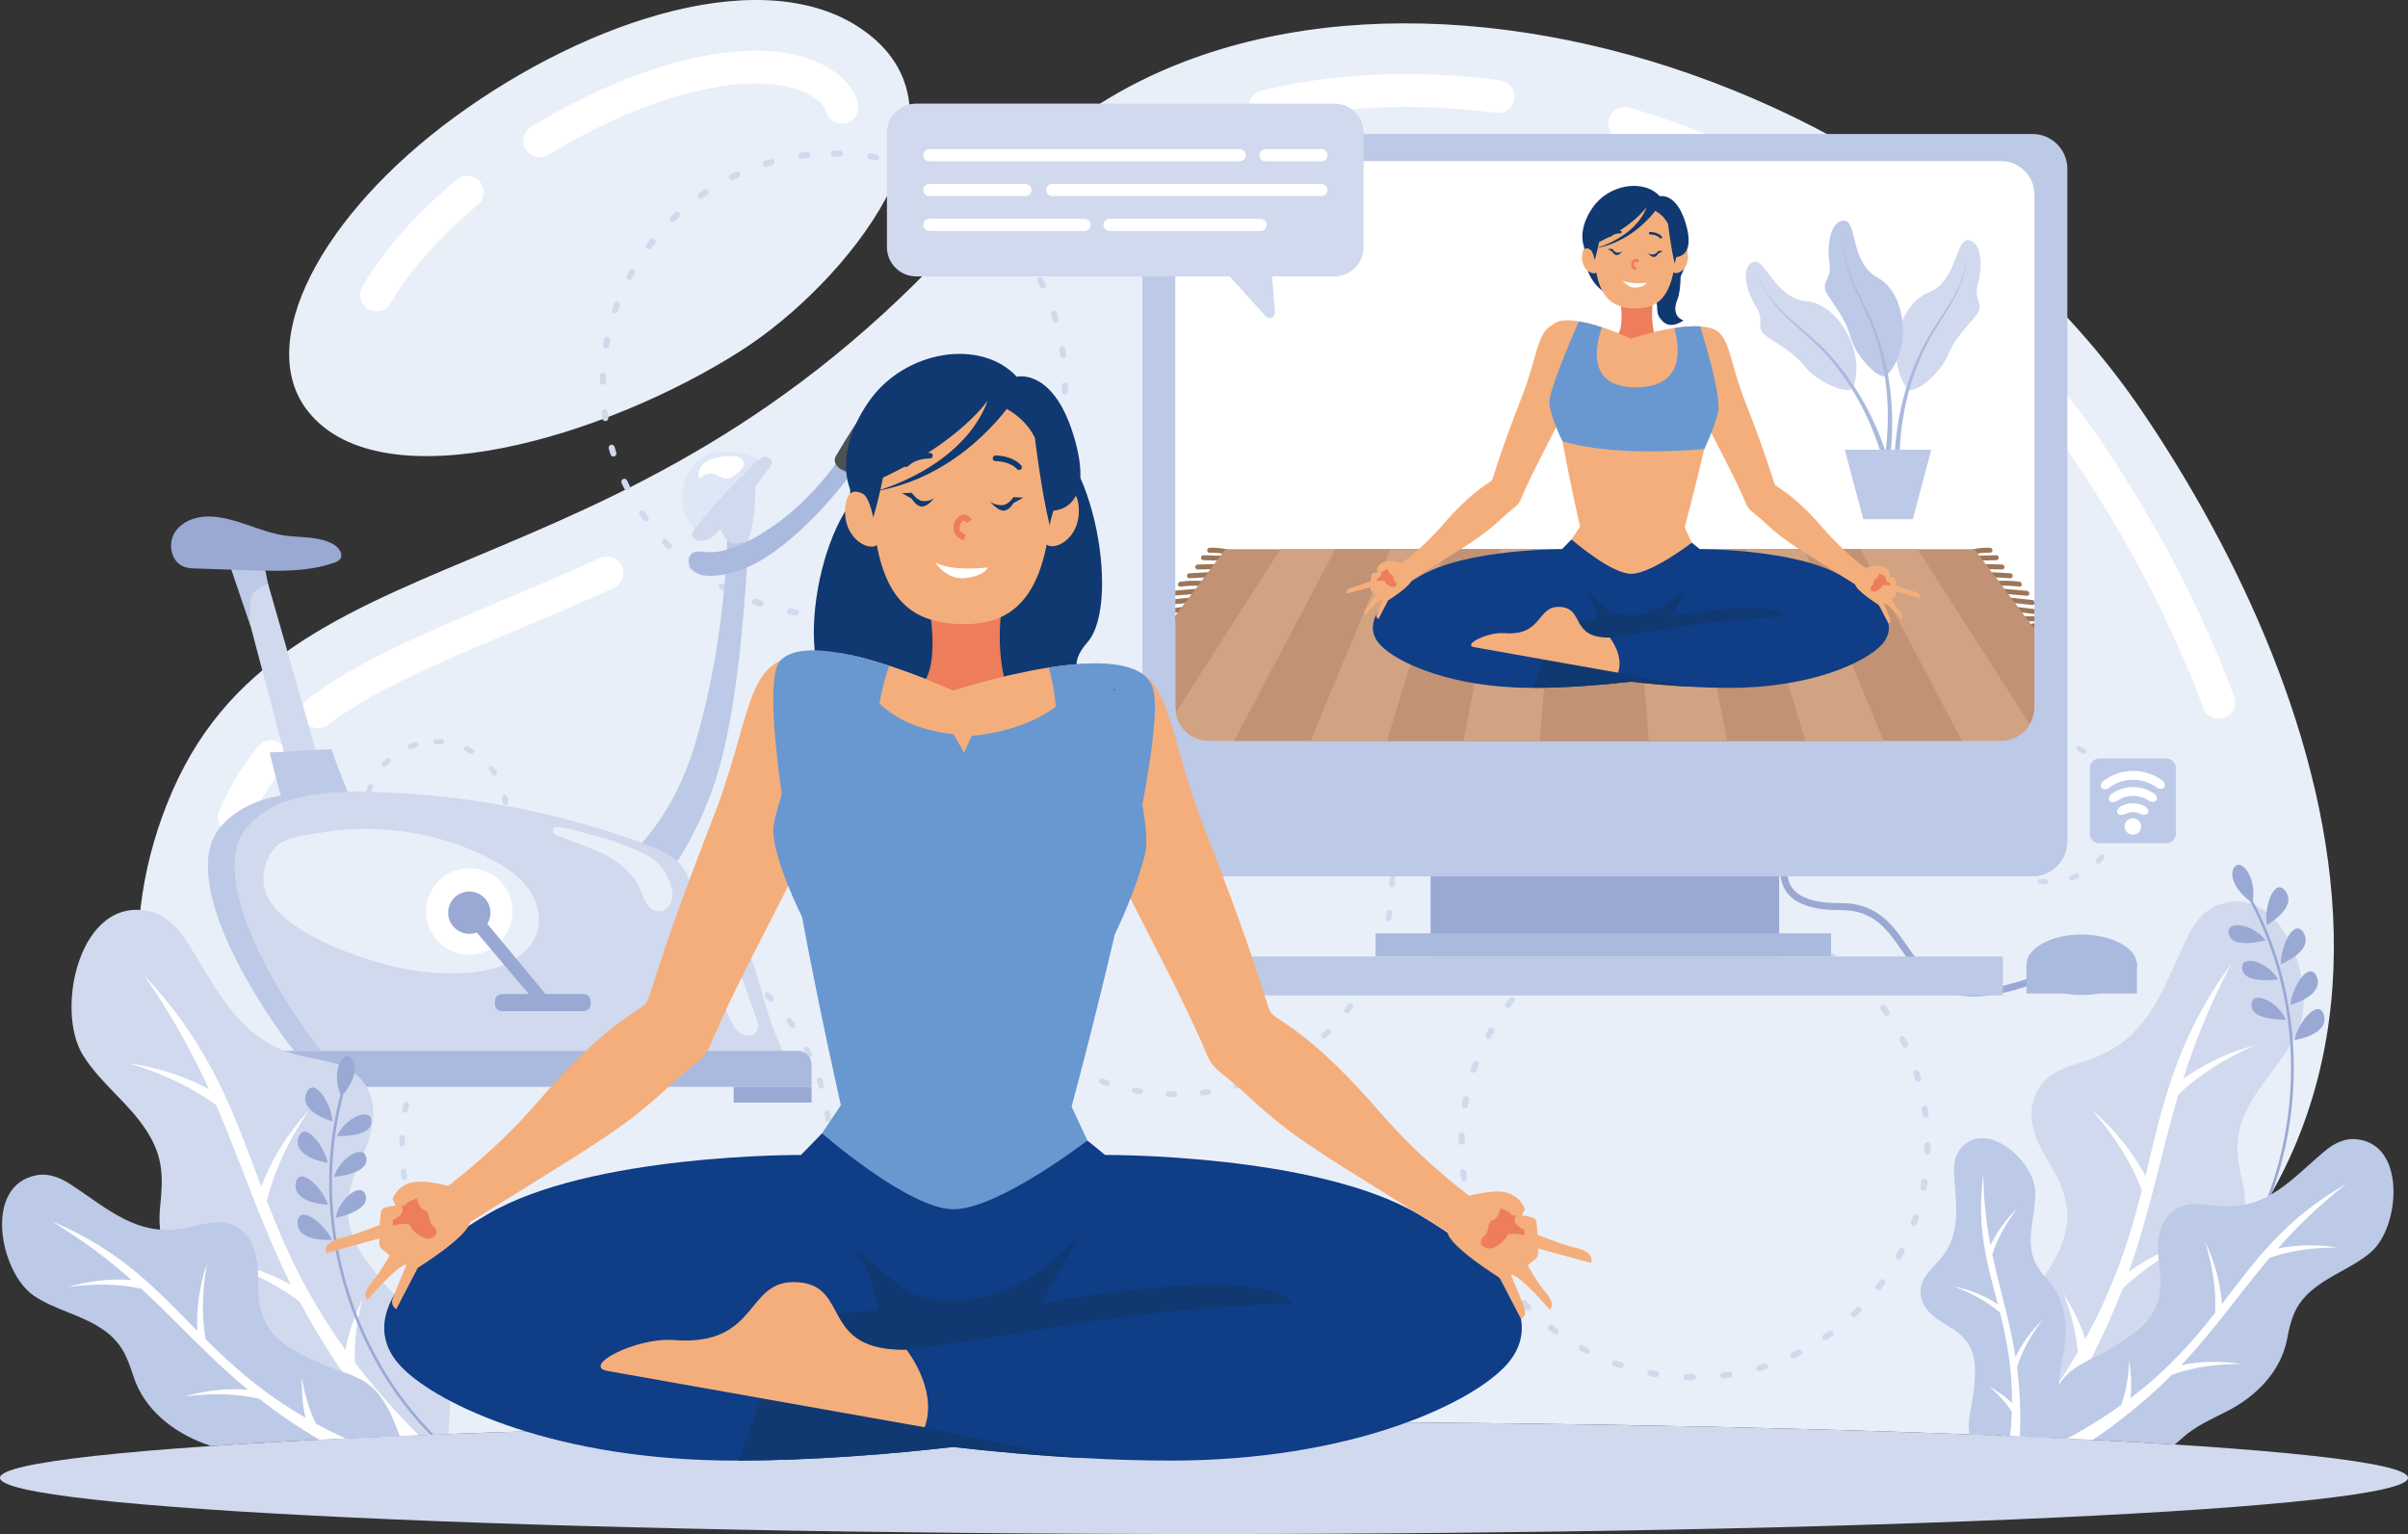 <?xml version="1.0" encoding="UTF-8"?><svg id="a" xmlns="http://www.w3.org/2000/svg" viewBox="0 0 2288.09 1458"><rect x="0" y="0" width="2288.09" height="1458" fill="#333333" stroke="none"/><path d="M1896.86,1364.33c490.63-242.44,318.07-708.44,139.03-972.74C1785.19,21.52,1192.83-111.49,947.81,183.78,615.24,584.54,278.86,489.74,164.12,751.13c-114.73,261.39,95.75,516.89,214.17,613.74,202.77-8.54,474.35-13.75,765.74-13.75s551.63,4.99,752.82,13.21h0ZM704.48,333.06c-128.41,82.19-340.79,145.89-411.32,58.5-52.69-65.29,12.21-187.77,139.33-280.65C559.53,18.11,729.73-38.06,822.49,30.27c110.08,81.09-19.12,239.48-118.01,302.79Z" style="fill:#e9eff8; fill-rule:evenodd;"/><path d="M2122.87,662.13c2.97,8.09-1.18,17.06-9.29,20.03-8.1,2.96-17.06-1.2-20.04-9.28-14.97-40.72-33.01-80.59-52.89-118.71-22.02-42.27-46.04-81.99-70.48-118.08-21.55-31.81-46.03-61.73-72.8-89.59-27.7-28.83-57.9-55.43-89.9-79.6-39.73-30.03-82.68-56.68-127.71-79.3-44.89-22.57-92.05-41.24-140.33-55.41-8.25-2.42-12.99-11.09-10.56-19.35,2.42-8.26,11.09-13,19.36-10.57,49.87,14.62,98.76,34.01,145.46,57.48,47.01,23.61,91.61,51.25,132.6,82.23,33.19,25.08,64.61,52.76,93.56,82.9,27.84,28.96,53.42,60.27,76.09,93.74,25.45,37.56,50.16,78.37,72.44,121.11,20.39,39.12,38.96,80.21,54.48,122.39h0ZM1425.49,76.36c8.53,1.08,14.56,8.86,13.49,17.4-1.08,8.53-8.88,14.57-17.4,13.5-36.74-4.75-74.7-6.72-112.58-5.08-34.82,1.5-69.59,6.06-103.25,14.34-8.37,2.06-16.81-3.06-18.87-11.43-2.05-8.36,3.06-16.81,11.43-18.86,35.65-8.76,72.47-13.6,109.35-15.19,39.62-1.71,79.35,.34,117.84,5.33h0Zm-855.33,454.01c7.82-3.61,17.09-.19,20.7,7.64,3.6,7.82,.19,17.08-7.63,20.69-30.66,14.11-60.5,26.65-90.32,39.19-27.41,11.51-54.81,23.03-80.81,34.8-17.83,8.08-35.56,16.5-52.29,25.61-16.7,9.09-32.92,19.13-48.13,30.6-6.88,5.19-16.67,3.82-21.86-3.05-5.19-6.88-3.83-16.67,3.05-21.87,16.3-12.3,33.87-23.15,52.04-33.05,18.12-9.87,36.35-18.56,54.37-26.71,27.69-12.54,54.62-23.86,81.54-35.17,30.31-12.74,60.64-25.49,89.34-38.69h0Zm-324.84,178.95c5.42-6.67,15.25-7.68,21.92-2.25,6.68,5.43,7.69,15.24,2.26,21.92-6.5,7.97-12.46,16.48-17.94,25.54-5.51,9.13-10.41,18.61-14.74,28.48-3.44,7.88-12.63,11.49-20.52,8.06-7.89-3.44-11.5-12.62-8.06-20.52,5-11.4,10.51-22.09,16.57-32.13,6.1-10.09,12.91-19.78,20.51-29.09h0ZM815.21,98.45c1.92,8.39-3.33,16.77-11.72,18.69-8.39,1.92-16.76-3.33-18.68-11.73-.43-1.85-1.4-3.57-2.67-5.14-1.74-2.14-4.11-4.17-6.68-6.08-10.52-7.73-23.84-11.88-37.94-13.69-19.45-2.49-40.52-.56-58.53,2.62-25.5,4.5-51.33,12.46-76.42,22.61-28.61,11.57-56.33,26-81.56,41.41-7.35,4.49-16.95,2.16-21.44-5.18-4.48-7.36-2.16-16.95,5.19-21.44,26.55-16.22,55.83-31.45,86.21-43.73,27.1-10.97,55.04-19.57,82.65-24.44,20.33-3.59,44.53-5.72,67.81-2.74,19.02,2.43,37.32,8.28,52.46,19.43l.06,.06c4.43,3.26,8.72,7,12.37,11.49,4.13,5.08,7.31,10.94,8.9,17.85h0Zm-381.09,72.29c6.61-5.5,16.43-4.6,21.93,2,5.49,6.61,4.59,16.44-2.01,21.93-17.06,14.15-33.71,29.88-48.6,46.72-13.15,14.88-24.88,30.57-34.19,46.72-4.28,7.45-13.8,10.02-21.25,5.74-7.45-4.29-10.02-13.8-5.74-21.25,10.45-18.13,23.42-35.52,37.85-51.85,15.95-18.04,33.78-34.88,52.01-50Z" style="fill:#fff; fill-rule:evenodd;"/><path d="M792.45,148.73c-1.59,0-2.89-1.29-2.89-2.88s1.29-2.89,2.89-2.89l5.83,.08c1.59,.03,2.85,1.36,2.81,2.95-.04,1.58-1.36,2.84-2.95,2.81l-5.69-.08h0Zm-25.78-4.29c1.58-.18,3.02,.94,3.21,2.52,.19,1.57-.94,3.02-2.52,3.2-1.89,.23-3.77,.45-5.64,.73-1.57,.23-3.04-.86-3.26-2.43-.24-1.57,.86-3.04,2.43-3.27,1.92-.28,3.86-.52,5.78-.74h0Zm-34.33,6.74c1.53-.43,3.12,.46,3.55,1.99,.44,1.53-.45,3.12-1.99,3.55l-5.45,1.6c-1.52,.47-3.14-.38-3.61-1.9-.47-1.52,.37-3.13,1.89-3.61,1.86-.58,3.73-1.12,5.6-1.65h0Zm-32.86,12.07c1.44-.67,3.16-.04,3.83,1.39,.67,1.44,.05,3.16-1.39,3.83-1.72,.8-3.45,1.61-5.14,2.46-1.42,.7-3.16,.12-3.86-1.3-.71-1.42-.12-3.16,1.3-3.86l5.26-2.52h0Zm-30.53,17.1c1.33-.88,3.12-.54,4.01,.78,.88,1.33,.53,3.11-.78,4.01l-4.69,3.22c-1.3,.92-3.1,.61-4.02-.68-.92-1.29-.62-3.1,.68-4.02l4.8-3.31h0Zm-27.47,21.67c1.16-1.09,2.99-1.02,4.07,.15,1.08,1.16,1.02,2.98-.15,4.07l-4.13,3.91c-1.14,1.11-2.96,1.09-4.07-.04-1.11-1.13-1.09-2.96,.04-4.07l4.23-4.02h0Zm-23.76,25.69c.99-1.26,2.8-1.46,4.05-.48,1.25,.98,1.46,2.8,.48,4.05-1.17,1.48-2.32,2.97-3.45,4.48-.95,1.29-2.76,1.56-4.04,.62-1.28-.95-1.56-2.76-.61-4.04,1.2-1.53,2.35-3.11,3.56-4.63h0Zm-19.46,29.08c.78-1.39,2.53-1.88,3.92-1.11,1.39,.78,1.88,2.53,1.11,3.92-.93,1.65-1.82,3.32-2.71,4.99-.73,1.41-2.48,1.96-3.88,1.23-1.41-.73-1.96-2.48-1.23-3.89,.92-1.71,1.84-3.45,2.79-5.14h0Zm-14.65,31.79c.54-1.49,2.2-2.26,3.69-1.71,1.49,.55,2.26,2.2,1.72,3.69l-1.89,5.34c-.51,1.53-2.14,2.34-3.65,1.83-1.51-.5-2.33-2.13-1.82-3.64,.68-1.78,1.28-3.69,1.94-5.52h0Zm-9.45,33.71c.3-1.56,1.81-2.59,3.37-2.28,1.56,.29,2.58,1.81,2.29,3.36l-1.02,5.6c-.26,1.57-1.75,2.63-3.31,2.37-1.57-.26-2.63-1.73-2.38-3.31l1.05-5.74h0Zm-4.02,34.76c.05-1.58,1.38-2.83,2.97-2.79,1.59,.05,2.83,1.39,2.78,2.97l-.13,5.69c-.01,1.59-1.3,2.88-2.9,2.87-1.59-.01-2.87-1.3-2.87-2.9,.02-1.94,.08-3.89,.14-5.84h0Zm1.42,34.95c-.19-1.57,.94-3.02,2.52-3.2,1.58-.19,3.02,.94,3.21,2.51,.21,1.88,.47,3.77,.74,5.64,.23,1.57-.86,3.04-2.43,3.26-1.57,.23-3.04-.86-3.26-2.43-.28-1.92-.55-3.85-.77-5.78h0Zm6.87,34.34c-.44-1.53,.44-3.13,1.97-3.58,1.53-.44,3.13,.43,3.57,1.96,.52,1.83,1.06,3.64,1.63,5.45,.48,1.52-.36,3.14-1.87,3.62-1.51,.48-3.14-.36-3.61-1.87-.6-1.84-1.14-3.73-1.67-5.58h0Zm12.2,32.79c-.68-1.44-.05-3.16,1.39-3.83,1.44-.67,3.16-.05,3.83,1.39,.79,1.71,1.62,3.43,2.46,5.12,.72,1.42,.14,3.16-1.28,3.87-1.42,.72-3.16,.15-3.87-1.27-.89-1.69-1.74-3.52-2.54-5.27h0Zm17.21,30.46c-.89-1.31-.54-3.11,.78-4,1.31-.88,3.11-.54,4,.78,1.05,1.56,2.13,3.13,3.23,4.66,.93,1.29,.64,3.09-.65,4.02-1.29,.94-3.09,.65-4.02-.65-1.13-1.58-2.25-3.19-3.33-4.81h0Zm21.79,27.41c-1.09-1.16-1.03-2.98,.12-4.08,1.16-1.08,2.98-1.03,4.07,.13l3.93,4.11c1.12,1.13,1.11,2.95-.02,4.07-1.13,1.12-2.96,1.11-4.07-.02-1.37-1.39-2.71-2.8-4.03-4.21h0Zm25.78,23.65c-1.25-.97-1.48-2.78-.51-4.04,.98-1.26,2.79-1.49,4.04-.52,1.5,1.17,3,2.33,4.53,3.46,1.28,.95,1.55,2.75,.61,4.03-.95,1.28-2.75,1.55-4.03,.6l-4.64-3.53h0Zm29.17,19.35c-1.39-.76-1.91-2.51-1.14-3.91,.77-1.39,2.53-1.9,3.92-1.14l5.02,2.7c1.41,.74,1.95,2.49,1.22,3.89-.74,1.41-2.48,1.96-3.89,1.23l-5.13-2.77h0Zm31.84,14.53c-1.49-.54-2.27-2.2-1.73-3.69,.54-1.5,2.19-2.27,3.69-1.73l5.37,1.87c1.51,.51,2.33,2.13,1.83,3.65-.5,1.51-2.13,2.32-3.64,1.82l-5.51-1.92h0Zm33.73,9.32c-1.56-.3-2.58-1.81-2.29-3.37,.3-1.56,1.81-2.58,3.37-2.29,1.85,.37,3.75,.64,5.58,1,1.57,.25,2.64,1.73,2.39,3.3-.24,1.57-1.73,2.65-3.3,2.4l-5.76-1.03h0Zm34.78,3.89c-1.59-.05-2.84-1.38-2.78-2.97,.05-1.59,1.38-2.83,2.97-2.79l5.68,.12c1.59,.01,2.88,1.31,2.87,2.9-.01,1.59-1.31,2.88-2.9,2.87l-5.83-.12h0Zm34.96-1.55c-1.58,.19-3.02-.93-3.22-2.5-.2-1.57,.92-3.02,2.49-3.22,1.88-.24,3.76-.48,5.63-.76,1.57-.25,3.05,.84,3.29,2.4,.24,1.57-.85,3.05-2.41,3.29-1.93,.3-3.85,.56-5.78,.8h0Zm34.29-7c-1.52,.44-3.12-.43-3.57-1.96-.44-1.53,.44-3.13,1.97-3.58,1.82-.52,3.64-1.08,5.45-1.65,1.51-.47,3.13,.36,3.61,1.87,.48,1.52-.36,3.15-1.88,3.62-1.85,.58-3.71,1.15-5.58,1.69h0Zm32.76-12.33c-1.44,.68-3.16,.06-3.84-1.37-.68-1.44-.06-3.17,1.37-3.83,1.72-.81,3.42-1.64,5.12-2.5,1.42-.71,3.16-.14,3.87,1.28,.72,1.42,.15,3.16-1.27,3.87-1.73,.88-3.49,1.73-5.25,2.55h0Zm30.4-17.33c-1.31,.89-3.11,.56-4-.75-.9-1.31-.57-3.11,.75-4.01l4.66-3.25c1.29-.94,3.09-.64,4.02,.65,.93,1.29,.64,3.09-.65,4.03l-4.78,3.34h0Zm27.31-21.88c-1.16,1.09-2.98,1.04-4.07-.12-1.09-1.16-1.04-2.99,.12-4.07,1.38-1.29,2.72-2.67,4.09-3.94,1.13-1.12,2.95-1.12,4.08,0,1.12,1.13,1.12,2.95,0,4.07l-4.22,4.06h0Zm23.57-25.86c-.98,1.25-2.79,1.49-4.04,.51-1.25-.97-1.48-2.79-.51-4.04l3.42-4.53c.94-1.28,2.75-1.56,4.03-.62,1.29,.94,1.57,2.74,.63,4.02-1.15,1.58-2.35,3.12-3.52,4.67h0Zm19.24-29.25c-.76,1.4-2.51,1.92-3.9,1.16-1.4-.76-1.92-2.52-1.16-3.91l2.68-5.02c.72-1.42,2.46-1.97,3.88-1.26,1.42,.73,1.98,2.47,1.25,3.88l-2.74,5.15h0Zm14.4-31.88c-.54,1.5-2.19,2.28-3.69,1.75-1.49-.54-2.27-2.2-1.73-3.69l1.85-5.36c.49-1.51,2.12-2.34,3.63-1.84,1.51,.48,2.34,2.11,1.85,3.63l-1.91,5.53h0Zm9.19-33.78c-.29,1.56-1.79,2.6-3.35,2.31-1.56-.28-2.6-1.79-2.31-3.35l.98-5.61c.25-1.56,1.73-2.64,3.3-2.39,1.57,.25,2.64,1.72,2.4,3.3l-1.01,5.75h0Zm3.76-34.79c-.04,1.58-1.36,2.84-2.96,2.81-1.59-.04-2.85-1.37-2.81-2.96l.1-5.69c0-1.59,1.29-2.88,2.88-2.88s2.88,1.28,2.88,2.88l-.09,5.84h0Zm-1.69-34.94c.2,1.57-.92,3.02-2.5,3.22-1.57,.19-3.02-.92-3.22-2.5-.17-1.78-.47-3.85-.79-5.61-.25-1.57,.82-3.05,2.39-3.3,1.57-.26,3.05,.82,3.3,2.39,.29,1.9,.62,3.9,.81,5.79h0Zm-7.14-34.29c.45,1.53-.41,3.13-1.94,3.59-1.52,.45-3.13-.41-3.58-1.94l-1.67-5.44c-.49-1.52,.33-3.13,1.85-3.63,1.51-.5,3.14,.33,3.63,1.85l1.71,5.57h0Zm-12.46-32.7c.69,1.43,.09,3.16-1.35,3.85-1.43,.69-3.16,.09-3.85-1.35l-2.5-5.12c-.73-1.41-.17-3.15,1.25-3.87,1.41-.73,3.16-.17,3.88,1.25,.89,1.72,1.73,3.48,2.57,5.23h0Zm-17.44-30.34c.9,1.31,.58,3.11-.73,4.02-1.3,.9-3.1,.58-4.01-.73l-3.28-4.65c-.94-1.28-.66-3.09,.63-4.02,1.29-.95,3.09-.66,4.03,.62l3.36,4.76h0Zm-21.98-27.22c1.09,1.14,1.05,2.97-.1,4.07-1.15,1.1-2.98,1.04-4.08-.1l-3.96-4.08c-1.13-1.13-1.13-2.95,0-4.08,1.12-1.12,2.95-1.12,4.07,0l4.07,4.19h0Zm-25.96-23.47c1.26,.97,1.5,2.78,.53,4.04-.96,1.26-2.77,1.51-4.04,.54l-4.56-3.41c-1.28-.94-1.57-2.74-.63-4.03,.94-1.28,2.74-1.57,4.03-.62l4.66,3.49h0Zm-29.3-19.12c1.4,.75,1.91,2.51,1.15,3.91-.76,1.39-2.51,1.91-3.9,1.15l-5-2.64c-1.44-.73-2.01-2.47-1.29-3.89,.72-1.42,2.45-1.99,3.87-1.27,1.69,.94,3.47,1.81,5.18,2.74h0Zm-31.95-14.28c1.5,.53,2.28,2.18,1.76,3.67-.53,1.5-2.18,2.28-3.67,1.76l-5.39-1.83c-1.51-.5-2.34-2.12-1.85-3.63,.49-1.51,2.12-2.35,3.63-1.85,1.85,.61,3.69,1.23,5.53,1.88h0Zm-33.82-9.07c1.57,.28,2.61,1.78,2.34,3.34-.28,1.57-1.78,2.62-3.34,2.34l-5.62-.96c-1.57-.24-2.64-1.71-2.41-3.29,.24-1.57,1.71-2.65,3.29-2.41,1.92,.3,3.83,.65,5.75,.98Z" style="fill:#d0d9ee; fill-rule:evenodd;"/><path d="M585.28,888.66c-1.47,0-2.67-1.2-2.67-2.66s1.2-2.67,2.67-2.67l5.4,.06c1.48,.04,2.64,1.27,2.6,2.74-.03,1.48-1.26,2.64-2.74,2.61l-5.26-.08h0Zm-23.85-3.96c1.46-.17,2.8,.87,2.97,2.33,.18,1.46-.86,2.79-2.33,2.97-1.75,.2-3.48,.42-5.22,.67-1.45,.21-2.81-.8-3.02-2.25-.22-1.45,.79-2.81,2.25-3.03,1.78-.26,3.57-.48,5.35-.69h0Zm-31.78,6.24c1.42-.4,2.89,.43,3.3,1.84,.4,1.41-.43,2.9-1.84,3.3l-5.05,1.49c-1.41,.43-2.9-.36-3.34-1.76-.44-1.41,.35-2.91,1.75-3.34,1.72-.54,3.45-1.04,5.18-1.53h0Zm-30.4,11.18c1.33-.62,2.92-.04,3.54,1.29,.62,1.33,.05,2.91-1.28,3.54-1.59,.73-3.19,1.48-4.76,2.26-1.32,.66-2.92,.12-3.58-1.2-.65-1.33-.11-2.93,1.21-3.58l4.87-2.33h0Zm-28.25,15.82c1.22-.82,2.88-.5,3.7,.72,.82,1.22,.5,2.89-.72,3.71l-4.35,2.98c-1.2,.85-2.86,.57-3.72-.64-.85-1.2-.57-2.87,.64-3.72l4.44-3.06h0Zm-25.43,20.06c1.08-1,2.77-.94,3.77,.14,1,1.08,.94,2.76-.13,3.77l-3.82,3.62c-1.05,1.02-2.74,1-3.77-.04-1.03-1.06-1.01-2.74,.04-3.77l3.92-3.72h0Zm-21.98,23.77c.91-1.16,2.59-1.36,3.75-.44,1.16,.91,1.35,2.58,.45,3.74-1.09,1.37-2.14,2.76-3.19,4.16-.88,1.18-2.55,1.44-3.74,.57-1.18-.87-1.44-2.55-.57-3.74,1.11-1.41,2.18-2.88,3.3-4.29h0Zm-18.01,26.92c.72-1.28,2.35-1.75,3.63-1.02,1.29,.71,1.74,2.34,1.03,3.62-.86,1.53-1.68,3.08-2.51,4.62-.68,1.3-2.29,1.82-3.6,1.13-1.3-.68-1.81-2.28-1.13-3.59,.85-1.6,1.7-3.2,2.58-4.76h0Zm-13.55,29.42c.5-1.38,2.04-2.09,3.41-1.59,1.38,.51,2.1,2.04,1.59,3.42l-1.75,4.94c-.46,1.41-1.98,2.17-3.38,1.7-1.4-.46-2.15-1.98-1.69-3.37,.64-1.65,1.19-3.42,1.8-5.11h0Zm-8.75,31.19c.27-1.44,1.68-2.39,3.12-2.12,1.45,.28,2.4,1.68,2.12,3.12l-.94,5.18c-.24,1.45-1.61,2.43-3.06,2.2-1.45-.25-2.44-1.62-2.2-3.07l.97-5.31h0Zm-3.72,32.17c.04-1.48,1.28-2.63,2.75-2.58,1.47,.04,2.62,1.28,2.58,2.75l-.12,5.27c-.01,1.48-1.21,2.66-2.68,2.65-1.48-.01-2.66-1.21-2.66-2.68,.02-1.8,.07-3.6,.13-5.4h0Zm1.31,32.35c-.18-1.46,.87-2.8,2.33-2.97,1.46-.17,2.8,.86,2.97,2.33,.19,1.75,.44,3.48,.69,5.22,.21,1.45-.8,2.81-2.25,3.03-1.46,.2-2.81-.8-3.03-2.26-.25-1.78-.51-3.57-.71-5.34h0Zm6.36,31.77c-.41-1.41,.4-2.9,1.82-3.31,1.42-.41,2.89,.41,3.31,1.82,.48,1.69,.97,3.37,1.5,5.04,.45,1.41-.33,2.91-1.73,3.35-1.4,.44-2.9-.33-3.34-1.73-.55-1.7-1.06-3.45-1.55-5.17h0Zm11.29,30.34c-.62-1.34-.05-2.92,1.28-3.54,1.34-.62,2.92-.05,3.55,1.28,.73,1.59,1.5,3.18,2.28,4.74,.66,1.31,.13,2.92-1.18,3.58-1.31,.67-2.92,.14-3.58-1.17-.82-1.56-1.61-3.26-2.35-4.88h0Zm15.93,28.19c-.82-1.22-.5-2.88,.72-3.69,1.22-.82,2.88-.5,3.7,.72,.98,1.44,1.97,2.9,2.99,4.31,.86,1.2,.59,2.87-.6,3.73-1.19,.86-2.86,.59-3.72-.6-1.04-1.46-2.08-2.95-3.09-4.46h0Zm20.16,25.37c-1.01-1.08-.96-2.76,.11-3.77,1.08-1,2.76-.96,3.77,.12l3.64,3.8c1.03,1.04,1.02,2.74-.02,3.77-1.04,1.03-2.74,1.02-3.77-.02-1.27-1.28-2.5-2.58-3.73-3.9h0Zm23.85,21.9c-1.16-.91-1.37-2.57-.47-3.74,.9-1.16,2.58-1.38,3.74-.47,1.38,1.08,2.77,2.15,4.19,3.19,1.19,.87,1.44,2.54,.57,3.73-.88,1.19-2.55,1.44-3.73,.57l-4.3-3.27h0Zm26.99,17.9c-1.29-.71-1.76-2.34-1.04-3.62,.71-1.29,2.33-1.76,3.62-1.06l4.64,2.5c1.3,.68,1.81,2.29,1.13,3.6-.68,1.3-2.29,1.82-3.6,1.13l-4.75-2.55h0Zm29.47,13.44c-1.38-.51-2.11-2.04-1.6-3.42,.5-1.39,2.03-2.1,3.41-1.6l4.97,1.73c1.4,.46,2.15,1.97,1.69,3.37-.46,1.4-1.98,2.15-3.37,1.69l-5.1-1.78h0Zm31.22,8.62c-1.45-.27-2.4-1.67-2.12-3.11,.27-1.44,1.67-2.39,3.12-2.12,1.71,.33,3.47,.58,5.16,.93,1.45,.23,2.44,1.59,2.22,3.05-.23,1.46-1.6,2.45-3.05,2.22l-5.33-.96h0Zm32.19,3.6c-1.47-.04-2.62-1.27-2.58-2.75,.05-1.46,1.28-2.62,2.75-2.57l5.26,.11c1.48,.01,2.66,1.21,2.65,2.68-.01,1.46-1.21,2.65-2.68,2.65l-5.4-.12h0Zm32.36-1.43c-1.46,.18-2.8-.85-2.98-2.3-.18-1.46,.85-2.8,2.31-2.98,1.74-.21,3.48-.44,5.21-.71,1.45-.23,2.82,.78,3.04,2.23,.22,1.45-.78,2.82-2.23,3.04-1.78,.28-3.57,.52-5.35,.73h0Zm31.73-6.47c-1.42,.41-2.89-.41-3.3-1.82-.41-1.41,.4-2.9,1.81-3.31,1.69-.47,3.37-1,5.04-1.52,1.4-.44,2.9,.33,3.35,1.73,.44,1.4-.34,2.9-1.74,3.35-1.71,.54-3.44,1.07-5.16,1.56h0Zm30.32-11.42c-1.33,.64-2.92,.06-3.55-1.27-.63-1.33-.06-2.92,1.27-3.54,1.59-.74,3.17-1.52,4.73-2.31,1.31-.67,2.92-.13,3.59,1.19,.66,1.31,.13,2.91-1.18,3.58-1.6,.82-3.23,1.6-4.86,2.36h0Zm28.14-16.04c-1.22,.83-2.88,.52-3.71-.69-.83-1.23-.52-2.89,.69-3.71l4.32-3.03c1.19-.85,2.86-.58,3.72,.6,.86,1.2,.59,2.87-.6,3.73l-4.43,3.09h0Zm25.27-20.24c-1.07,1-2.76,.96-3.77-.12-1.01-1.07-.96-2.76,.11-3.77,1.27-1.18,2.51-2.47,3.79-3.64,1.03-1.03,2.73-1.03,3.77,0,1.04,1.04,1.04,2.74,0,3.77l-3.9,3.76h0Zm21.81-23.93c-.9,1.16-2.58,1.37-3.74,.46-1.16-.89-1.37-2.57-.47-3.74l3.17-4.19c.86-1.18,2.53-1.45,3.72-.58,1.19,.86,1.45,2.53,.59,3.73-1.07,1.45-2.17,2.88-3.26,4.32h0Zm17.81-27.07c-.7,1.29-2.32,1.77-3.61,1.07-1.29-.7-1.77-2.33-1.07-3.61l2.48-4.65c.67-1.31,2.28-1.83,3.59-1.16,1.31,.68,1.83,2.28,1.16,3.6l-2.54,4.76h0Zm13.32-29.5c-.5,1.39-2.03,2.1-3.41,1.61-1.39-.5-2.11-2.04-1.61-3.41l1.71-4.96c.45-1.4,1.96-2.15,3.36-1.7,1.4,.45,2.17,1.96,1.71,3.35l-1.77,5.13h0Zm8.5-31.27c-.26,1.46-1.66,2.4-3.1,2.14-1.45-.27-2.41-1.67-2.14-3.11l.91-5.18c.23-1.45,1.6-2.45,3.05-2.22,1.45,.23,2.45,1.61,2.21,3.05l-.93,5.32h0Zm3.48-32.2c-.03,1.48-1.26,2.64-2.73,2.6-1.48-.03-2.64-1.26-2.6-2.74l.09-5.26c0-1.48,1.19-2.67,2.67-2.67s2.66,1.2,2.66,2.67l-.09,5.4h0Zm-1.56-32.34c.18,1.46-.85,2.8-2.31,2.98-1.46,.18-2.8-.85-2.98-2.3-.17-1.66-.44-3.57-.73-5.2-.23-1.45,.76-2.82,2.21-3.05,1.45-.24,2.83,.76,3.06,2.21,.26,1.76,.57,3.61,.75,5.36h0Zm-6.6-31.72c.42,1.41-.38,2.9-1.79,3.32-1.41,.42-2.9-.38-3.32-1.79l-1.54-5.04c-.46-1.4,.31-2.91,1.71-3.36,1.4-.45,2.91,.31,3.36,1.71l1.58,5.16h0Zm-11.53-30.27c.64,1.32,.09,2.92-1.24,3.55-1.32,.65-2.92,.09-3.56-1.24l-2.32-4.73c-.67-1.31-.15-2.92,1.16-3.6,1.3-.67,2.92-.14,3.59,1.16,.82,1.59,1.6,3.22,2.38,4.85h0Zm-16.14-28.07c.83,1.21,.53,2.88-.67,3.71-1.21,.84-2.88,.54-3.71-.67l-3.04-4.31c-.87-1.18-.6-2.85,.58-3.73,1.2-.86,2.86-.6,3.73,.58l3.11,4.42h0Zm-20.34-25.19c1.02,1.05,.98,2.75-.09,3.77-1.06,1.01-2.75,.97-3.77-.1l-3.67-3.78c-1.04-1.03-1.04-2.73,0-3.77,1.04-1.03,2.73-1.03,3.77,0l3.76,3.88h0Zm-24.02-21.72c1.17,.89,1.39,2.56,.5,3.74-.89,1.16-2.57,1.39-3.74,.5l-4.22-3.17c-1.19-.86-1.45-2.53-.58-3.73,.87-1.19,2.54-1.44,3.72-.58l4.32,3.24h0Zm-27.12-17.7c1.29,.7,1.77,2.33,1.07,3.62-.7,1.28-2.32,1.77-3.61,1.07l-4.62-2.45c-1.34-.68-1.86-2.28-1.2-3.6,.66-1.31,2.27-1.84,3.58-1.17,1.56,.86,3.2,1.67,4.79,2.53h0Zm-29.57-13.23c1.39,.5,2.12,2.03,1.63,3.4-.49,1.39-2.01,2.12-3.4,1.64l-4.99-1.7c-1.39-.45-2.16-1.96-1.71-3.36,.45-1.4,1.96-2.16,3.36-1.71,1.71,.56,3.42,1.13,5.11,1.73h0Zm-31.3-8.38c1.45,.26,2.42,1.64,2.16,3.09-.25,1.45-1.64,2.41-3.09,2.15l-5.2-.88c-1.45-.23-2.45-1.58-2.23-3.04,.22-1.45,1.59-2.46,3.04-2.23,1.77,.27,3.55,.58,5.32,.91Z" style="fill:#d0d9ee; fill-rule:evenodd;"/><path d="M414.25,707.4c-1.4,0-2.53-1.13-2.53-2.52s1.13-2.53,2.53-2.53c1.76,.01,3.46,.08,5.22,.19,1.39,.09,2.44,1.29,2.35,2.69-.1,1.39-1.3,2.44-2.69,2.35-1.64-.11-3.23-.17-4.87-.18h0Zm-20.27-2.04c1.34-.41,2.75,.33,3.17,1.67,.41,1.32-.33,2.75-1.66,3.16-1.55,.46-3.09,1.01-4.59,1.59-1.3,.52-2.77-.13-3.27-1.42-.51-1.29,.12-2.77,1.42-3.27,1.6-.64,3.29-1.23,4.94-1.72h0Zm-26.98,15.63c1.02-.95,2.62-.9,3.57,.12,.96,1.01,.91,2.62-.11,3.57-1.2,1.11-2.31,2.26-3.42,3.45-.94,1.02-2.54,1.11-3.57,.16-1.03-.93-1.1-2.53-.17-3.57,1.2-1.28,2.41-2.53,3.69-3.73h0Zm-17.41,25.87c.5-1.3,1.96-1.96,3.26-1.45,1.3,.5,1.96,1.95,1.46,3.25-.57,1.52-1.1,3.04-1.56,4.59-.39,1.35-1.79,2.11-3.13,1.72-1.34-.39-2.1-1.79-1.72-3.13,.53-1.69,1.06-3.31,1.69-4.98h0Zm-4.24,30.9c-.13-1.38,.89-2.62,2.28-2.75,1.39-.13,2.62,.89,2.75,2.28,.13,1.53,.31,3.32,.61,4.82,.24,1.38-.69,2.68-2.06,2.92-1.38,.24-2.68-.69-2.92-2.06-.3-1.68-.52-3.51-.66-5.21h0Zm9.74,29.64c-.73-1.21-.36-2.76,.83-3.49,1.19-.72,2.75-.34,3.47,.85,.83,1.38,1.73,2.75,2.68,4.05,.81,1.13,.56,2.71-.58,3.52-1.13,.82-2.71,.56-3.52-.57-1.02-1.43-1.98-2.87-2.89-4.36h0Zm21.76,22.33c-1.17-.75-1.51-2.32-.76-3.49,.75-1.17,2.32-1.52,3.5-.77,1.38,.91,2.76,1.64,4.17,2.48,1.23,.66,1.69,2.19,1.03,3.42-.66,1.24-2.19,1.69-3.42,1.03-1.51-.8-3.08-1.73-4.51-2.67h0Zm29.36,10.51c-1.38-.15-2.38-1.41-2.22-2.8,.16-1.38,1.42-2.38,2.8-2.22,1.61,.19,3.23,.3,4.84,.38,1.4,.05,2.48,1.23,2.43,2.63-.05,1.39-1.23,2.48-2.62,2.42-1.73-.08-3.5-.19-5.22-.41h0Zm30.99-3.44c-1.31,.46-2.76-.23-3.22-1.55-.46-1.31,.24-2.76,1.55-3.21,1.48-.47,3.08-1.16,4.51-1.79,1.27-.56,2.76,.01,3.33,1.29,.57,1.27,0,2.77-1.28,3.33-1.52,.67-3.31,1.44-4.89,1.93h0Zm26.34-16.73c-.98,.99-2.57,1.01-3.57,.04-.99-.98-1.01-2.57-.04-3.58,1.15-1.16,2.22-2.35,3.29-3.59,.9-1.07,2.5-1.2,3.56-.3,1.07,.9,1.2,2.5,.3,3.55-1.14,1.33-2.3,2.62-3.53,3.87h0Zm16.34-26.56c-.44,1.31-1.87,2.04-3.19,1.61-1.32-.44-2.04-1.87-1.6-3.2,.51-1.54,.97-3.09,1.37-4.66,.34-1.36,1.72-2.18,3.07-1.84,1.35,.34,2.17,1.72,1.83,3.07-.43,1.7-.92,3.36-1.47,5.03h0Zm2.98-31.04c.18,1.38-.79,2.65-2.17,2.83-1.38,.18-2.66-.79-2.84-2.17-.22-1.62-.48-3.2-.81-4.79-.29-1.37,.59-2.7,1.95-3,1.37-.28,2.71,.58,2.99,1.95,.37,1.69,.65,3.45,.88,5.17h0Zm-10.94-29.21c.78,1.16,.46,2.74-.7,3.5-1.16,.78-2.73,.46-3.5-.69-.89-1.35-1.85-2.67-2.84-3.94-.86-1.1-.67-2.68,.43-3.55,1.09-.85,2.68-.67,3.55,.43,1.06,1.37,2.12,2.81,3.06,4.25h0Zm-22.65-21.42c1.2,.7,1.6,2.25,.9,3.45-.71,1.21-2.26,1.62-3.46,.9-1.4-.82-2.82-1.58-4.29-2.31-1.25-.61-1.77-2.13-1.15-3.38,.61-1.25,2.13-1.77,3.38-1.15,1.57,.8,3.09,1.59,4.61,2.49Z" style="fill:#d0d9ee; fill-rule:evenodd;"/><path d="M608.24,861.61c-1.41-3.51,37.25-25.15,68.88-111.69,31.63-86.54,35.15-269.3,35.15-269.3h-21.09s4.22,108.95-30.92,227.04c-23.65,79.48-69.59,111.77-69.59,111.77l17.57,42.18Z" style="fill:#bcc9e7; fill-rule:evenodd;"/><path d="M312.31,756.17c-.7-2.81-63.97-223.53-63.97-223.53h-26.71l59.05,223.53h31.63Z" style="fill:#d0d9ee; fill-rule:evenodd;"/><path d="M314.96,711.98c-19.57,1.08-39.13,2.15-58.7,3.23,5.22,23.1,11.68,45.94,19.33,68.36,.47,1.39,1.03,2.87,2.27,3.64,.97,.6,2.17,.65,3.31,.66,21.53,.26,43.11-3.31,63.41-10.49-3.06,1.09-14.3-25.4-15.15-27.39-5.34-12.46-10.17-25.14-14.47-38Z" style="fill:#bcc9e7; fill-rule:evenodd;"/><path d="M279.57,998.68c-2.25-1.77-95.9-123.17-80.21-192.16,4.66-20.52,23.33-35.48,42.82-43.42,19.49-7.94,40.91-9.57,61.94-10.28,104.15-3.58,208.98,12.9,306.91,48.53,15.82,5.76,32.68,13.04,40.78,27.8,6.13,11.17,6.28,25.17,13.73,35.51,9.25,12.84,27.1,16.51,37.92,28.07,7.08,7.56,10.46,17.77,13.66,27.62,7.1,21.96,12.38,46.03,21.75,67.1,1.82,4.09,3.34,7.84,4.24,11.23H279.57Z" style="fill:#d0d9ee; fill-rule:evenodd;"/><path d="M199.36,806.51c4.66-20.51,23.33-35.48,42.82-43.42,19.49-7.94,40.91-9.55,61.94-10.28,13.57-.46,27.15-.58,40.73-.37-5.14,.08-10.28,.19-15.42,.37-21.03,.72-42.44,2.34-61.93,10.28-19.49,7.94-38.15,22.91-42.82,43.42-15.69,69,77.96,190.4,80.21,192.16h-25.31c-2.25-1.77-95.9-123.16-80.21-192.16Z" style="fill:#bcc9e7; fill-rule:evenodd;"/><path d="M464.02,815.21c13.2,6.66,26.08,14.67,35.46,26.1,9.38,11.43,14.88,26.8,11.7,41.23-2.9,13.15-12.67,24.08-24.38,30.75-11.71,6.66-25.22,9.49-38.63,10.83-43.19,4.3-86.78-6.09-126.89-22.69-18.82-7.78-37.32-17.08-52.42-30.74-6.69-6.05-12.76-13.09-16.01-21.5-5.46-14.19-1.74-32.22,8.48-43.46,9.44-10.39,29.61-11.97,42.85-14.22,34.38-5.83,69.94-4.63,103.88,3.37,19.36,4.58,38.2,11.36,55.96,20.33Z" style="fill:#e9eff8; fill-rule:evenodd;"/><path d="M405.25,872.04c3.17,22.48,23.96,38.12,46.43,34.94,22.47-3.17,38.12-23.96,34.94-46.42-3.17-22.47-23.96-38.12-46.44-34.94-22.47,3.17-38.11,23.96-34.94,46.42Z" style="fill:#fff; fill-rule:evenodd;"/><path d="M671.83,498.5c-1.53,1.75-3.24,3.57-5.5,4.08-1.97,.45-4.02-.17-5.79-1.14-5.43-2.95-8.68-8.83-10.37-14.78-3-10.47-2.03-21.86,1.7-32.09,1.61-4.42,3.75-8.68,6.74-12.31,7.51-9.09,19.82-13.22,31.61-13.1,8.82,.1,21.9,1.78,29.46,6.73,8.26,5.42-5.82,14.08-9.97,18.47-13.32,14.1-25.08,29.57-37.88,44.13Z" style="fill:#dee7f5; fill-rule:evenodd;"/><path d="M727.85,434.16c3.37,.19,6.48,3.58,5.61,6.83-.33,1.23-1.13,2.27-1.91,3.27-15.16,19.39-30.62,38.56-46.38,57.48-3.04,3.66-6.17,7.37-10.23,9.83-4.06,2.47-9.29,3.51-13.6,1.52-1.45-.67-2.8-1.73-3.38-3.22-1.07-2.79,.89-5.76,2.75-8.1,10.52-13.17,21.63-25.87,33.27-38.07,5.76-6.04,11.67-11.96,17.69-17.74,3.89-3.73,10.16-12.17,16.17-11.81Z" style="fill:#d0d9ee; fill-rule:evenodd;"/><path d="M713.39,506.06c3.89-15.37,4.2-31.4,4.48-47.25,.01-.41-.04-.9-.42-1.06-.22-.09-.47-.01-.69,.08-2.33,.9-4.18,2.7-5.97,4.45-10.39,10.22-20.67,20.66-29.2,32.48-.36,.5-.73,1.02-.77,1.64-.04,.61,.25,1.19,.54,1.73,1.16,2.18,2.36,4.34,3.6,6.48,1.83,3.16,3.76,6.29,6.34,8.85,1.08,1.08,2.29,2.06,3.73,2.59,1.84,.68,3.87,.55,5.81,.3,3.33-.45,7.95-1,10.77-2.87-1.15-1.32,1.35-5.73,1.78-7.42Z" style="fill:#d0d9ee; fill-rule:evenodd;"/><path d="M720.79,508.98c35.7-21.06,64.52-52.51,86.57-87.6,7.81-12.43,15.16-25.72,26.92-34.51,2.17-1.63,5.11-3.09,7.43-1.71,1.37,.82,2.06,2.41,2.41,3.97,1.81,8.02-3.53,15.63-8.02,22.53-47.73,73.39-86.66,102.99-102.87,114.42-16.21,11.44-35.05,19.79-54.84,21.09-5.68,.37-11.66,.09-16.63-2.7-4.97-2.79-8.55-8.7-7.05-14.2,1.45-5.37,6.53-6.46,11.21-6.05,6.31,.56,11.56,1.13,18.24-.22,13.01-2.63,25.25-8.32,36.63-15.03Z" style="fill:#aab9de; fill-rule:evenodd;"/><path d="M853.38,388.26c.77,3.76-.78,7.56-2.4,11.04-7.63,16.3-17.82,31.25-27.96,46.11-.95,1.39-1.92,2.81-3.26,3.82-4.39,3.34-10.66,1.28-15.74-.9-2.71-1.16-5.48-2.36-7.64-4.35-2.17-2-3.67-4.99-3.11-7.88,.28-1.5,1.08-2.84,1.86-4.15,10.17-17.03,20.4-34.13,33.23-49.25,2.18-2.56,4.53-5.14,7.61-6.48,4.29-1.87,6.94-.37,9.86,2.44,3.03,2.92,6.66,5.15,7.56,9.6Z" style="fill:#4c5253; fill-rule:evenodd;"/><path d="M695.15,433.45c2.81,.04,5.72,.33,8.13,1.78,2.41,1.43,4.15,4.32,3.48,7.04-.35,1.41-1.28,2.61-2.25,3.68-2.17,2.42-4.66,4.55-7.41,6.28-2.54,1.62-5.48,2.94-8.47,2.56-3.34-.42-6.05-2.85-9.22-4-4.21-1.52-9.23-.53-12.54,2.48-.54,.5-1.17,1.08-1.89,.94-.86-.17-1.17-1.23-1.22-2.1-.92-15.54,20.13-18.84,31.39-18.67Z" style="fill:#fff; fill-rule:evenodd;"/><path d="M254.93,555.63c-1.96-.64-3.21,.19-5.02,1.17-4.05,2.19-8.33,4.61-10.41,8.73-1.25,2.48-1.55,5.31-1.71,8.08-.43,7.04-.58,14.53,.35,21.52-6.3-17.73-12.13-35.89-18.31-53.66-.78-2.25-1.56-4.75-.61-6.94,1.19-2.77,4.58-3.78,7.59-4.04,6.73-.6,16.16,.81,21.54,5.41,5.02,4.29,4.59,13.88,6.59,19.73Z" style="fill:#bcc9e7; fill-rule:evenodd;"/><path d="M273.28,509.35c14.73,1.65,30.44,.67,43.4,7.87,5.27,2.93,10.14,9.83,6.3,14.49-1.3,1.57-3.3,2.37-5.22,3.04-24.06,8.47-50.2,8.12-75.69,7.41-18.39-.52-36.77-1.16-55.16-1.81-4.32-.15-8.75-.32-12.75-1.98-11.53-4.78-14.81-21.22-8.34-31.89,6.46-10.67,19.72-15.68,32.2-15.6,26.08,.19,49.54,15.59,75.26,18.47Z" style="fill:#99a9d4; fill-rule:evenodd;"/><path d="M254.93,1032.95H771.12v-21.28c0-7.17-5.81-12.99-12.97-12.99H267.91c-7.17,0-12.98,5.82-12.98,12.99v21.28Z" style="fill:#aab9de; fill-rule:evenodd;"/><rect x="697.16" y="1032.95" width="73.96" height="15" style="fill:#99a9d4;"/><rect x="254.93" y="1032.95" width="73.97" height="15" style="fill:#4c5253;"/><circle cx="445.94" cy="867.46" r="20.1" transform="translate(-525.73 952.38) rotate(-67.79)" style="fill:#99a9d4;"/><path d="M452.24,864.95c.67,1.1,71.49,85.68,70.82,85.89-.68,.24-13.76,2.04-13.76,2.04l-69.91-82.77,12.86-5.16Z" style="fill:#99a9d4; fill-rule:evenodd;"/><path d="M476.9,961h77.66c3.65,0,6.61-2.96,6.61-6.61v-3.01c0-3.66-2.96-6.61-6.61-6.61h-77.66c-3.65,0-6.61,2.95-6.61,6.61v3.01c0,3.65,2.96,6.61,6.61,6.61Z" style="fill:#99a9d4; fill-rule:evenodd;"/><path d="M626.38,866.25c.23,0,.45,0,.67-.02,5.95-.38,10.57-5.96,11.63-11.83,1.06-5.86-.71-11.86-2.96-17.39-1.92-4.71-4.23-9.31-7.45-13.25-6.2-7.62-15.27-12.26-24.29-16.16-12.01-5.19-24.44-9.45-37.11-12.73-12.11-3.15-23.74-7.43-36.3-8.65-.45-.04-.93-.08-1.4-.08-1.35,0-2.69,.26-3.48,1.29-.99,1.28-.59,3.23,.46,4.46,1.06,1.23,2.61,1.9,4.11,2.51,14.52,5.92,29.69,10.32,43.66,17.43,13.98,7.11,27.03,17.44,33.54,31.7,2.23,4.88,3.66,10.15,6.53,14.67,2.75,4.35,7.3,8.04,12.38,8.04Z" style="fill:#e9eff8; fill-rule:evenodd;"/><path d="M710.63,984.29c3.58,0,7.23-1.79,8.77-5,1.84-3.8,.44-8.3-.99-12.29-7.24-20.28-14.48-40.59-21.72-60.88-1.6-4.48-3.31-9.13-6.71-12.47-3.95-3.86-10.31-7.04-16.13-7.04-1.2,0-2.38,.13-3.51,.43-7.48,1.94-14.3,4.21-12.21,13.35,1.89,8.23,6.67,15.46,11.15,22.63,8.82,14.11,16.75,28.79,23.73,43.9,1.72,3.72,3.41,7.51,5.93,10.73,2.52,3.23,6.02,5.89,10.07,6.53,.53,.08,1.07,.12,1.61,.12Z" style="fill:#e9eff8; fill-rule:evenodd;"/><path d="M425.7,1362.97c11.52-109.63-26.75-91.78-78.7-166.25-21.44-30.73-20.54-58.23-5.61-90.99,9.8-21.49,19.74-48.25,7.87-70.87-12.88-24.55-37.69-25.65-61.46-30.89-61.05-13.46-80.53-63.09-111.25-110.44-7.94-12.25-18.96-23.41-33.02-26.97-67.71-17.21-91.82,93.08-64.58,136.53,17,27.16,43.63,45.23,60.92,72.54,15.44,24.4,15.17,43.67,12.31,71.03-4.53,43.44,17.19,84.19,47.27,113.76,17.07,16.77,35.95,32.44,48.15,53.47,12.81,22.06,33.02,40.35,56.58,54.4,37.69-1.91,78.3-3.68,121.51-5.31Z" style="fill:#d0d9ee; fill-rule:evenodd;"/><path d="M397.82,1364.06c-23.97-24.08-43.83-47.03-60.59-69.02-.75-19.08,1.66-39.42,7.27-61.04-7.09,16.73-13.58,32.31-16.19,49.03-37.08-51.32-57.67-97.58-74.76-141.59,7.05-28.52,20.36-57.24,39.93-86.17-19.91,21.68-34.99,45.78-45.25,72.3-25.82-68.16-46.45-131.58-111.65-201.02,27.23,38.99,46.47,74.67,62.14,108.86-23.36-12.65-48.7-20.9-76.02-24.73,32.24,9.6,59.8,22.83,82.68,39.65,24.98,57.38,41.51,111.28,71.08,170.67-23.44-12.74-48.88-21.05-76.31-24.9,33.17,9.89,61.38,23.59,84.64,41.11,20.79,39.18,47.86,81.01,87.06,127.93,8.55-.37,17.21-.72,26-1.08Z" style="fill:#fff; fill-rule:evenodd;"/><path d="M379.68,1364.8c-24.39-70.23-45.96-48.68-102.69-82.84-24.23-14.57-32-33.91-31.67-61.25,.22-17.95-1.07-39.57-16.19-51.53-16.42-12.97-33.93-5.99-51.99-2.2-46.38,9.73-75.02-18.55-110.76-41.75-9.24-6-20.28-10.28-31.1-8.36-52.14,9.23-35.14,93.12-3.02,114.69,20.07,13.5,44.03,17.71,64.33,31.21,18.15,12.06,23.84,25.5,30.22,45.33,10.13,31.51,37.62,52.94,67.47,64.03,2.03,.74,4.07,1.48,6.12,2.21,51.54-3.5,111.77-6.71,179.29-9.54Z" style="fill:#bcc9e7; fill-rule:evenodd;"/><path d="M328.09,1367.11c-9.88-4.59-19.15-9.26-27.85-14.01-6.35-12.98-10.88-27.82-13.6-44.54,.2,13.8,.46,26.63,3.76,39-41.35-23.94-69.73-49.55-95.02-74.69-3.82-21.95-3.38-45.99,1.34-72.15-7.17,21.23-10.25,42.62-9.26,64.2-38.7-39.14-72.35-76.62-138.7-104.33,30.76,18.5,54.98,37.18,76.27,55.98-20.04-1.48-40.11,.72-60.2,6.6,25.26-3.41,48.38-2.87,69.36,1.64,34.82,31.94,62.73,64.09,101.34,96-20.13-1.51-40.27,.7-60.45,6.58,25.99-3.5,49.71-2.82,71.17,2.05,16.63,13.02,35.32,25.99,57.27,38.88,8.05-.41,16.25-.81,24.57-1.21Z" style="fill:#fff; fill-rule:evenodd;"/><path d="M1899.97,1362.9c-25.14-105.43,13.24-91.97,53.89-168.81,16.59-31.33,12.59-57.04-5.18-86.01-11.65-19-24.04-42.93-15.51-65.54,9.26-24.53,32.41-28.49,54.11-36.19,55.72-19.79,68.3-68.61,91.69-116.64,6.04-12.42,15.1-24.18,27.88-29.18,61.55-24.07,96.8,76.55,76.25,120.5-12.84,27.47-35.74,47.54-48.82,75.18-11.7,24.7-9.23,42.74-3.41,68.06,9.24,40.22-6.47,80.99-31.28,112.26-14.1,17.73-30,34.65-39.04,55.81-13.53,31.68-42.11,57.92-74.78,76.05-26.25-1.33-53.95-2.61-82.95-3.8l-2.84-1.68Z" style="fill:#d0d9ee; fill-rule:evenodd;"/><path d="M1918.92,1365.25c22.72-28.51,40.78-55.06,55.4-80.11-1.49-17.98-6.1-36.78-13.82-56.4,8.56,14.85,16.45,28.73,20.82,44.1,28.89-52.49,42.89-98.3,53.88-141.59-9.89-25.92-25.67-51.29-47.35-76.14,21.17,18,38.09,38.84,50.75,62.51,16.4-66.97,28.48-128.87,81.66-201.65-21.05,39.78-35.01,75.5-45.78,109.41,20.44-14.61,43.28-25.32,68.46-32.13-29.15,12.81-53.47,28.43-73.01,46.9-16.85,56.75-26.17,109.24-47.08,168.43,20.52-14.7,43.43-25.47,68.72-32.3-29.98,13.16-54.87,29.32-74.68,48.49-16.16,42.19-38.8,88.14-74.41,141.54-7.75-.36-15.6-.71-23.56-1.04Z" style="fill:#fff; fill-rule:evenodd;"/><path d="M1871.59,1363.32c-3.73-17.01,5.32-30.16,5.03-61.68-.18-20.33-9.18-32.11-25.96-41.72-11.01-6.3-23.72-14.88-25.57-28.6-2.01-14.88,8.53-23.28,17.32-33.17,22.58-25.4,15.64-53.39,14.35-83.99-.34-7.92,1.01-16.33,6.06-22.37,24.34-29.18,69.36,11.54,70.97,39.29,1.01,17.34-5.02,33.78-4.09,51.28,.84,15.63,6.98,24.01,16.77,35.09,15.57,17.62,18.75,42.44,14.79,65.02-2.26,12.82-5.64,25.71-4.44,38.84,1.37,14.88-2.43,30.57-9.33,45.2-24.28-1.12-49.57-2.19-75.91-3.21Z" style="fill:#bcc9e7; fill-rule:evenodd;"/><path d="M1910.06,1364.88c.81-8.12,1.3-15.83,1.54-23.21-5.62-8.62-13.03-16.77-22.25-24.47,8.34,5.07,16.06,9.84,22.43,16.35,.24-34.35-5.17-61.24-11.4-86.01-12-10.25-26.82-18.61-44.44-25.07,15.51,3.16,29.65,8.92,42.44,17.28-9.95-38.16-20.7-72.57-13.77-123.85,.22,25.8,2.91,47.6,6.72,67.61,6.29-13.01,14.84-24.73,25.62-35.14-11.15,14.52-19.11,29.12-23.9,43.8,6.96,33.15,16.53,62.09,22.11,97.59,6.3-13.08,14.88-24.84,25.71-35.29-11.46,14.93-19.57,29.96-24.31,45.07,2.52,19.31,3.78,40.69,2.81,65.74l-9.32-.4Z" style="fill:#fff; fill-rule:evenodd;"/><path d="M2138.3,856.88c-20.12-15.49-19.56-30.66-13.31-34.47,6.25-3.82,18.97,12.03,15.66,33.91,1.3,2.42,2.57,4.86,3.81,7.3,10.38,20.63,18.44,42.43,24.19,64.78,5.75,22.38,9.21,45.36,10.41,68.43,1.2,23.09,.1,46.31-3.23,69.2-3.34,22.93-8.95,45.54-16.85,67.33-7.87,21.79-18.05,42.72-30.41,62.32-.81,1.29-2.89,.14-2.08-1.14,1.49-2.38,2.95-4.78,4.37-7.18,11.68-19.81,21.18-40.91,28.44-62.72,7.24-21.7,12.25-44.14,15.04-66.85,2.82-22.85,3.34-45.99,1.62-68.95-1.7-22.83-5.69-45.48-11.91-67.49-6.27-22.14-14.82-43.61-25.59-63.94-.1-.18-.15-.37-.15-.53h0Zm15.48,22.29s7.18-3.89,13.15-9.84c2.97-2.97,5.56-6.44,6.79-10.19,1.22-3.75,1.08-7.79-1.64-11.59-5.36-7.66-10.63-4.04-14.18,3.53-1.79,3.8-3.04,8.5-3.87,13.45-.84,4.97-.89,10-.26,14.63h0Zm-.96,14.55c-1.34-1.84-2.93-3.6-4.72-5.18-1.83-1.56-3.84-2.98-5.89-4.2-4.06-2.46-8.58-4.05-12.53-4.69-7.87-1.26-13.69,1.27-11.7,8.53,.52,1.81,1.38,3.25,2.56,4.39,1.17,1.12,2.68,1.94,4.4,2.52,1.7,.57,3.62,.92,5.63,1.09,1.99,.18,4.06,.19,6.13,.1,8.23-.39,16.11-2.56,16.11-2.56h0Zm14.5,22.77s7.58-2.99,14.18-8.15c3.29-2.59,6.32-5.72,8.04-9.31,1.66-3.55,1.9-7.52-.21-11.64-4.41-8.22-10.15-5.27-14.49,1.77-2.16,3.51-4.21,8.1-5.53,12.87-.65,2.38-1.21,4.85-1.58,7.29-.37,2.44-.52,4.86-.4,7.17h0Zm-2.71,14.33c-2.22-3.99-5.64-7.66-9.39-10.58-3.88-2.9-8.08-5.06-11.87-6.19-3.85-1.11-7.34-1.2-9.66-.09-2.35,1.11-3.5,3.38-3.04,7.16,1.07,7.48,9.32,9.73,17.63,10.33,8.29,.59,16.33-.64,16.33-.64h0Zm11.66,24.33s7.9-2.09,15.09-6.45c3.61-2.2,6.95-4.94,9.02-8.28,2.02-3.32,2.92-7.26,1.18-11.56-3.39-8.66-9.38-6.43-14.62,.05-2.63,3.24-4.98,7.5-6.98,12.11-.97,2.3-1.79,4.67-2.39,7.05-.6,2.37-1.12,4.77-1.3,7.08h0Zm-4.32,13.93c-.87-2.11-2.04-4.18-3.39-6.14-1.37-1.96-3.03-3.79-4.75-5.47-1.72-1.67-3.54-3.17-5.4-4.44-1.91-1.27-3.82-2.32-5.67-3.09-7.38-3.11-13.63-2.05-13.37,5.54,.06,7.59,8.21,10.76,16.29,12.35,8.11,1.55,16.29,1.25,16.29,1.25h0Zm8.31,19.47s2.04-.3,5-1.03c2.96-.74,6.88-1.92,10.67-3.67,3.79-1.76,7.45-4.12,9.92-7.2,2.51-3.07,3.59-6.85,2.49-11.33-1.08-4.48-3.38-6.33-5.95-6.34-2.6-.01-5.6,1.83-8.53,4.74-2.99,2.91-5.97,6.88-8.36,11.22-2.41,4.35-4.42,9.07-5.25,13.62Z" style="fill:#99a9d4; fill-rule:evenodd;"/><path d="M325.96,1040.56c16.03-19.69,11.99-34.32,5.03-36.6-6.96-2.28-15.69,16.07-7.45,36.6-.71,2.66-1.38,5.32-2.02,7.98-5.37,22.47-8.2,45.53-8.66,68.61-.46,23.1,1.45,46.25,5.6,68.98,4.15,22.76,10.55,45.1,19.05,66.61,8.51,21.54,19.18,42.27,31.86,61.66,12.68,19.4,27.39,37.43,43.92,53.66,1.09,1.08,2.84-.53,1.76-1.59-1.99-1.97-3.96-3.96-5.9-5.99-15.92-16.59-30.01-34.94-42.09-54.49-12.02-19.46-22.06-40.15-29.99-61.6-7.99-21.6-13.83-44.01-17.42-66.74-3.58-22.61-4.93-45.56-3.92-68.43,1.01-22.97,4.41-45.84,10.22-68.11,.05-.19,.06-.38,.03-.55h0Zm-9.94,25.25s-7.9-2.13-15.07-6.55c-3.56-2.21-6.88-4.99-8.93-8.36-2.05-3.36-2.85-7.32-1.07-11.64,3.45-8.69,9.41-6.39,14.6,.17,2.63,3.29,4.93,7.58,6.87,12.2,1.96,4.64,3.17,9.53,3.61,14.18h0Zm4.28,13.95c.88-2.11,2.01-4.18,3.4-6.14,1.43-1.94,3.05-3.77,4.77-5.43,3.4-3.33,7.43-5.91,11.12-7.43,7.38-3.05,13.62-1.92,13.35,5.6-.1,1.88-.6,3.49-1.48,4.87-.89,1.37-2.17,2.51-3.7,3.46-1.54,.96-3.32,1.72-5.24,2.36-1.89,.64-3.91,1.12-5.93,1.51-8.1,1.51-16.28,1.21-16.28,1.21h0Zm-8.87,25.5s-8.07-1.17-15.67-4.69c-3.8-1.77-7.48-4.11-9.95-7.21-2.45-3.08-3.58-6.88-2.48-11.38,2.41-9,8.68-7.45,14.51-1.62,2.91,2.93,5.96,6.93,8.33,11.27,1.17,2.17,2.29,4.44,3.22,6.73,.92,2.3,1.63,4.61,2.05,6.89h0Zm5.92,13.33c1.24-4.4,3.74-8.76,6.73-12.46,3.09-3.72,6.68-6.79,10.12-8.76,3.48-1.96,6.86-2.84,9.38-2.3,2.54,.54,4.19,2.48,4.61,6.27,.67,7.52-6.84,11.61-14.79,14.11-7.93,2.48-16.04,3.15-16.04,3.15h0Zm-5.75,26.36s-8.17-.23-16.17-2.82c-4.02-1.3-7.9-3.21-10.68-5.98-2.74-2.77-4.52-6.4-3.81-10.99,1.31-9.2,7.65-8.4,14.23-3.3,3.31,2.54,6.58,6.15,9.58,10.18,1.48,2.01,2.82,4.14,3.96,6.31,1.12,2.16,2.19,4.38,2.89,6.59h0Zm7.39,12.56c.38-2.25,1.03-4.54,1.9-6.75,.89-2.23,2.07-4.39,3.36-6.41,1.29-2.04,2.73-3.91,4.24-5.57,1.55-1.67,3.18-3.13,4.8-4.32,6.46-4.72,12.8-5.12,14.29,2.32,1.67,7.41-5.53,12.37-13.02,15.77-7.53,3.37-15.57,4.97-15.57,4.97h0Zm-3.59,20.86s-2.05,.17-5.11,.13c-3.06-.03-7.14-.27-11.23-1.11-4.09-.84-8.2-2.29-11.31-4.73-3.15-2.4-5.07-5.85-5.03-10.45,.03-4.61,1.84-6.95,4.33-7.55,2.52-.6,5.88,.51,9.4,2.65,3.58,2.15,7.38,5.33,10.7,9.02,3.36,3.66,6.39,7.81,8.25,12.04Z" style="fill:#99a9d4; fill-rule:evenodd;"/><path d="M1940.45,1365.89c14.79-80.85,37.25-59.54,88.86-100.06,21.05-16.52,26.13-35.57,22.68-61.17-2.26-16.8-3.54-37.25,9.29-50.24,13.89-14.09,31.13-9.61,48.5-8.17,44.62,3.68,68.25-26.2,99.11-52.14,7.98-6.71,17.85-12.03,28.22-11.49,49.97,2.53,43.66,83.22,16.01,107.24-17.29,15-39.27,21.76-56.79,36.81-15.62,13.45-19.43,26.72-23.14,46.07-5.88,30.74-29.21,54.07-55.95,67.97-15.17,7.88-31.36,14.64-44.08,26.47-2.19,2.04-4.49,3.95-6.89,5.76-37.83-2.4-79.88-4.64-125.61-6.72l-.23-.32Z" style="fill:#bcc9e7; fill-rule:evenodd;"/><path d="M1964.36,1367.31c19.5-10.63,36.41-21.33,51.3-32.03,4.47-12.91,7.01-27.38,7.66-43.38,1.39,12.97,2.62,25.02,.95,37.04,36.04-27.33,59.73-54.68,80.55-81.22,1.08-21.05-2.11-43.54-9.52-67.52,9.16,19.07,14.5,38.78,16.05,59.12,31.8-41.25,59.07-80.34,118.12-114.13-26.72,20.96-47.31,41.33-65.12,61.45,18.63-3.73,37.72-4.02,57.23-.86-24.08-.24-45.7,3-64.88,9.67-29,34.04-51.49,67.47-84.04,101.94,18.7-3.78,37.85-4.08,57.46-.92-24.79-.25-46.96,3.18-66.52,10.25-20.01,20.1-43.91,40.59-74.95,61.77-7.95-.41-16.06-.81-24.28-1.21Z" style="fill:#fff; fill-rule:evenodd;"/><path d="M1144.04,1351.12c631.85,0,1144.05,23.92,1144.05,53.44s-512.2,53.44-1144.05,53.44S0,1434.07,0,1404.56s512.2-53.44,1144.04-53.44Z" style="fill:#d0d9ee; fill-rule:evenodd;"/><path d="M1637.08,235.97c-1.56,0-2.83-1.27-2.83-2.83s1.27-2.82,2.83-2.82l5.73,.06c1.56,.03,2.8,1.35,2.76,2.9-.04,1.57-1.33,2.8-2.91,2.77l-5.58-.08h0Zm-25.31-4.21c1.55-.18,2.95,.93,3.15,2.48,.19,1.55-.93,2.96-2.48,3.14-1.85,.22-3.69,.44-5.54,.71-1.55,.23-2.98-.84-3.21-2.39-.23-1.54,.84-2.98,2.39-3.2,1.88-.28,3.79-.52,5.69-.74h0Zm-33.72,6.62c1.5-.42,3.07,.45,3.49,1.96,.42,1.5-.45,3.06-1.95,3.49l-5.36,1.57c-1.49,.46-3.08-.37-3.54-1.86-.46-1.49,.38-3.08,1.86-3.54,1.83-.56,3.66-1.1,5.5-1.62h0Zm-32.28,11.86c1.42-.66,3.1-.04,3.77,1.37,.67,1.41,.05,3.1-1.36,3.77-1.7,.78-3.39,1.57-5.06,2.4-1.39,.7-3.1,.12-3.79-1.27-.69-1.4-.12-3.1,1.28-3.8l5.16-2.47h0Zm-29.98,16.8c1.29-.87,3.05-.53,3.93,.77,.86,1.29,.52,3.06-.78,3.93l-4.6,3.17c-1.28,.89-3.05,.6-3.95-.67-.9-1.28-.6-3.05,.67-3.95l4.73-3.24h0Zm-26.98,21.28c1.14-1.07,2.93-1,3.99,.14,1.08,1.14,1.01,2.94-.13,4.01l-4.06,3.85c-1.12,1.09-2.92,1.07-4.01-.05-1.09-1.11-1.07-2.91,.05-4l4.16-3.94h0Zm-23.34,25.23c.97-1.23,2.75-1.43,3.97-.47,1.23,.97,1.44,2.75,.47,3.97-1.15,1.45-2.27,2.93-3.38,4.41-.95,1.27-2.71,1.54-3.96,.61-1.26-.94-1.53-2.7-.6-3.96,1.18-1.5,2.3-3.06,3.5-4.56h0Zm-19.12,28.57c.78-1.36,2.5-1.84,3.86-1.09,1.37,.76,1.85,2.49,1.1,3.86-.93,1.62-1.79,3.25-2.67,4.9-.72,1.39-2.43,1.93-3.81,1.21s-1.93-2.44-1.21-3.82c.9-1.69,1.81-3.38,2.74-5.05h0Zm-14.38,31.23c.54-1.46,2.16-2.22,3.63-1.68,1.47,.53,2.22,2.15,1.68,3.62l-1.85,5.26c-.5,1.5-2.09,2.29-3.58,1.8-1.49-.48-2.28-2.1-1.79-3.58,.67-1.76,1.25-3.63,1.91-5.42h0Zm-9.27,33.11c.28-1.54,1.77-2.54,3.31-2.25,1.54,.29,2.54,1.78,2.25,3.32l-1.01,5.49c-.25,1.54-1.7,2.59-3.25,2.34-1.53-.26-2.58-1.72-2.33-3.26l1.03-5.63h0Zm-3.95,34.15c.05-1.56,1.37-2.79,2.92-2.74,1.55,.04,2.78,1.36,2.74,2.91l-.13,5.59c-.01,1.56-1.29,2.82-2.84,2.81-1.57,0-2.82-1.28-2.82-2.84,.02-1.91,.08-3.82,.14-5.73h0Zm1.39,34.33c-.17-1.55,.93-2.96,2.48-3.16,1.55-.18,2.96,.93,3.15,2.48,.22,1.85,.47,3.69,.73,5.54,.23,1.55-.84,2.98-2.39,3.21-1.54,.23-2.97-.84-3.21-2.39-.27-1.88-.54-3.78-.75-5.68h0Zm6.76,33.71c-.44-1.5,.42-3.07,1.92-3.5,1.51-.44,3.08,.42,3.51,1.93,.52,1.79,1.03,3.58,1.59,5.35,.47,1.49-.34,3.08-1.83,3.55-1.5,.47-3.08-.36-3.55-1.84-.58-1.81-1.12-3.65-1.64-5.49h0Zm11.98,32.22c-.67-1.42-.05-3.1,1.36-3.77,1.42-.66,3.1-.05,3.77,1.37,.78,1.68,1.59,3.36,2.41,5.03,.71,1.39,.15,3.09-1.25,3.79-1.4,.71-3.1,.15-3.8-1.25-.87-1.66-1.7-3.47-2.49-5.17h0Zm16.91,29.92c-.88-1.3-.54-3.06,.75-3.93,1.29-.87,3.06-.53,3.93,.76,1.03,1.53,2.1,3.07,3.18,4.58,.91,1.26,.62,3.04-.65,3.95-1.26,.9-3.04,.62-3.94-.65-1.12-1.55-2.22-3.13-3.27-4.72h0Zm21.39,26.91c-1.08-1.13-1.01-2.93,.12-4,1.14-1.07,2.93-1.01,4,.12l3.87,4.05c1.1,1.11,1.09,2.9-.02,4-1.11,1.1-2.9,1.09-4-.02-1.35-1.37-2.66-2.75-3.96-4.15h0Zm25.31,23.24c-1.23-.96-1.45-2.74-.5-3.97,.96-1.23,2.74-1.45,3.96-.5,1.46,1.15,2.95,2.28,4.46,3.38,1.25,.94,1.53,2.7,.6,3.96-.94,1.26-2.71,1.53-3.96,.59l-4.57-3.47h0Zm28.65,19c-1.38-.75-1.87-2.48-1.12-3.83,.75-1.38,2.48-1.87,3.85-1.12l4.92,2.65c1.39,.72,1.94,2.43,1.21,3.81-.72,1.39-2.43,1.93-3.81,1.21l-5.04-2.71h0Zm31.27,14.26c-1.48-.52-2.23-2.14-1.7-3.62,.53-1.46,2.14-2.23,3.62-1.7l5.28,1.84c1.48,.48,2.28,2.1,1.8,3.58-.5,1.49-2.1,2.28-3.58,1.8l-5.42-1.9h0Zm33.12,9.16c-1.53-.29-2.53-1.78-2.24-3.31,.29-1.54,1.78-2.54,3.32-2.25,1.81,.36,3.67,.62,5.47,.98,1.55,.25,2.61,1.7,2.36,3.24-.25,1.54-1.69,2.6-3.24,2.35l-5.67-1.01h0Zm34.17,3.82c-1.55-.05-2.78-1.37-2.74-2.92,.04-1.56,1.36-2.79,2.92-2.74l5.58,.11c1.56,.01,2.83,1.29,2.81,2.85,0,1.56-1.28,2.82-2.84,2.81l-5.73-.12h0Zm34.34-1.52c-1.55,.19-2.96-.9-3.17-2.46-.19-1.55,.9-2.97,2.46-3.17,1.85-.23,3.69-.47,5.54-.75,1.54-.24,2.99,.82,3.23,2.37,.23,1.54-.83,2.99-2.37,3.22-1.9,.29-3.79,.55-5.69,.79h0Zm33.68-6.88c-1.5,.44-3.07-.43-3.51-1.93-.44-1.5,.43-3.07,1.93-3.51,1.79-.51,3.58-1.06,5.35-1.62,1.5-.47,3.08,.36,3.55,1.84,.46,1.5-.36,3.08-1.84,3.55-1.83,.57-3.65,1.14-5.48,1.66h0Zm32.17-12.11c-1.42,.66-3.1,.06-3.77-1.35-.67-1.42-.07-3.1,1.35-3.77,1.69-.8,3.36-1.61,5.03-2.45,1.39-.71,3.1-.14,3.79,1.25,.71,1.39,.15,3.09-1.25,3.8-1.7,.86-3.42,1.7-5.15,2.51h0Zm29.86-17.03c-1.29,.88-3.06,.55-3.93-.74-.88-1.28-.55-3.05,.74-3.93l4.58-3.2c1.26-.92,3.04-.62,3.95,.64,.9,1.27,.62,3.04-.65,3.95l-4.7,3.29h0Zm26.82-21.48c-1.13,1.07-2.93,1.01-4-.13-1.07-1.13-1.02-2.93,.12-4,1.36-1.27,2.67-2.62,4.02-3.87,1.11-1.1,2.9-1.1,4,0,1.11,1.11,1.11,2.9,0,4.01l-4.14,3.99h0Zm23.16-25.41c-.97,1.23-2.74,1.45-3.99,.51-1.23-.96-1.44-2.74-.5-3.97l3.36-4.45c.93-1.27,2.69-1.54,3.95-.62,1.26,.93,1.54,2.69,.62,3.95-1.13,1.55-2.3,3.06-3.46,4.59h0Zm18.89-28.73c-.74,1.37-2.47,1.87-3.83,1.14-1.38-.75-1.88-2.48-1.14-3.85l2.63-4.93c.71-1.39,2.42-1.94,3.81-1.23,1.39,.71,1.94,2.42,1.23,3.81l-2.69,5.05h0Zm14.14-31.31c-.53,1.47-2.15,2.23-3.63,1.7-1.46-.53-2.23-2.15-1.7-3.63l1.82-5.26c.49-1.49,2.08-2.29,3.57-1.82,1.49,.48,2.3,2.08,1.82,3.57l-1.87,5.44h0Zm9.03-33.19c-.29,1.54-1.77,2.55-3.31,2.26-1.53-.28-2.54-1.76-2.26-3.29l.97-5.51c.24-1.54,1.69-2.59,3.23-2.35,1.55,.25,2.61,1.7,2.36,3.24l-.99,5.64h0Zm3.69-34.17c-.04,1.55-1.33,2.79-2.91,2.76-1.55-.04-2.79-1.35-2.76-2.91l.1-5.59c0-1.55,1.26-2.82,2.83-2.82s2.82,1.27,2.82,2.82l-.09,5.74h0Zm-1.66-34.32c.19,1.54-.9,2.96-2.44,3.16-1.55,.19-2.97-.9-3.17-2.44-.18-1.76-.46-3.79-.78-5.53-.25-1.54,.81-2.99,2.36-3.23,1.53-.25,2.99,.81,3.23,2.35,.28,1.86,.61,3.82,.8,5.7h0Zm-7-33.67c.43,1.5-.41,3.07-1.91,3.51-1.5,.45-3.08-.4-3.52-1.9l-1.64-5.34c-.49-1.49,.32-3.09,1.81-3.58,1.49-.47,3.09,.33,3.58,1.82l1.68,5.48h0Zm-12.24-32.13c.67,1.41,.09,3.1-1.33,3.78-1.41,.68-3.1,.09-3.78-1.32l-2.46-5.02c-.71-1.39-.16-3.1,1.23-3.8,1.38-.71,3.1-.17,3.81,1.23,.86,1.69,1.7,3.41,2.52,5.14h0Zm-17.14-29.79c.88,1.28,.57,3.05-.72,3.94-1.27,.88-3.04,.56-3.93-.72l-3.22-4.57c-.93-1.26-.65-3.04,.62-3.95,1.25-.92,3.03-.65,3.94,.61l3.31,4.69h0Zm-21.59-26.75c1.07,1.13,1.02,2.93-.1,4.01-1.13,1.08-2.93,1.03-4.01-.1l-3.9-4.02c-1.1-1.1-1.1-2.9,0-4.01,1.11-1.1,2.91-1.1,4.01,0l4,4.11h0Zm-25.5-23.04c1.24,.95,1.46,2.73,.53,3.96-.96,1.24-2.73,1.48-3.97,.53l-4.48-3.36c-1.25-.92-1.53-2.69-.6-3.95,.9-1.26,2.68-1.54,3.94-.61l4.59,3.44h0Zm-28.78-18.79c1.37,.74,1.88,2.47,1.13,3.83-.74,1.37-2.47,1.87-3.83,1.13l-4.9-2.58c-1.42-.72-1.98-2.42-1.28-3.81,.7-1.4,2.4-1.96,3.8-1.26,1.66,.93,3.4,1.79,5.08,2.69h0Zm-31.39-14.04c1.46,.52,2.24,2.14,1.72,3.61-.52,1.48-2.13,2.25-3.6,1.73l-5.3-1.81c-1.49-.47-2.3-2.08-1.81-3.56,.47-1.48,2.07-2.29,3.55-1.81,1.82,.59,3.63,1.21,5.43,1.84h0Zm-33.22-8.9c1.54,.27,2.56,1.75,2.29,3.27-.27,1.55-1.75,2.57-3.29,2.29l-5.51-.94c-1.54-.24-2.6-1.68-2.37-3.23,.24-1.54,1.69-2.6,3.23-2.37,1.88,.29,3.77,.64,5.64,.97Z" style="fill:#d0d9ee; fill-rule:evenodd;"/><path d="M1117.29,631.43c-1.49,0-2.7-1.21-2.7-2.69s1.21-2.69,2.7-2.69l5.46,.06c1.49,.03,2.67,1.27,2.63,2.76-.03,1.5-1.28,2.67-2.77,2.64l-5.33-.08h0Zm-24.14-4.01c1.48-.17,2.82,.87,3,2.36,.18,1.48-.87,2.82-2.35,3.01-1.77,.2-3.53,.42-5.28,.68-1.48,.22-2.84-.81-3.06-2.28-.22-1.48,.81-2.84,2.28-3.06,1.8-.27,3.61-.48,5.42-.7h0Zm-32.16,6.31c1.44-.4,2.93,.43,3.33,1.86,.4,1.43-.43,2.93-1.86,3.33l-5.11,1.51c-1.42,.44-2.94-.36-3.38-1.78-.45-1.42,.35-2.94,1.78-3.37,1.74-.55,3.48-1.06,5.24-1.55h0Zm-30.78,11.32c1.35-.64,2.96-.05,3.59,1.29,.63,1.36,.05,2.96-1.3,3.6-1.61,.74-3.23,1.5-4.81,2.29-1.33,.66-2.96,.12-3.61-1.22-.67-1.34-.12-2.96,1.22-3.62l4.92-2.35h0Zm-28.59,16.02c1.23-.83,2.91-.51,3.74,.73,.83,1.23,.5,2.91-.73,3.74l-4.4,3.03c-1.22,.86-2.9,.58-3.76-.65-.86-1.21-.58-2.9,.64-3.76l4.5-3.09h0Zm-25.74,20.29c1.09-1.01,2.8-.95,3.82,.14,1.01,1.09,.95,2.8-.14,3.81l-3.87,3.67c-1.06,1.03-2.77,1.01-3.82-.04-1.04-1.07-1.02-2.78,.04-3.82l3.96-3.76h0Zm-22.25,24.06c.92-1.17,2.62-1.38,3.79-.45,1.17,.93,1.37,2.62,.45,3.79-1.1,1.39-2.17,2.79-3.23,4.2-.89,1.21-2.58,1.46-3.79,.58-1.2-.88-1.45-2.57-.57-3.77,1.13-1.44,2.2-2.92,3.34-4.35h0Zm-18.23,27.24c.73-1.3,2.38-1.77,3.67-1.03,1.3,.72,1.77,2.37,1.04,3.67-.87,1.54-1.7,3.11-2.54,4.67-.69,1.31-2.32,1.83-3.64,1.14-1.32-.68-1.84-2.32-1.15-3.64,.85-1.61,1.72-3.22,2.61-4.82h0Zm-13.72,29.78c.51-1.4,2.06-2.12,3.46-1.62,1.39,.52,2.11,2.07,1.6,3.47l-1.77,5.01c-.47,1.42-2,2.19-3.42,1.71-1.41-.47-2.18-1.99-1.71-3.41,.65-1.67,1.2-3.46,1.83-5.16h0Zm-8.85,31.57c.28-1.46,1.7-2.42,3.16-2.14,1.46,.28,2.42,1.7,2.14,3.16l-.96,5.25c-.24,1.46-1.63,2.47-3.1,2.22-1.47-.24-2.47-1.63-2.22-3.1l.98-5.38h0Zm-3.76,32.56c.05-1.49,1.3-2.65,2.78-2.61,1.49,.04,2.66,1.29,2.61,2.78l-.13,5.33c0,1.49-1.23,2.69-2.71,2.68-1.49-.01-2.69-1.23-2.68-2.71,.01-1.82,.07-3.65,.13-5.47h0Zm1.34,32.75c-.18-1.49,.87-2.83,2.35-3,1.48-.18,2.83,.87,3,2.36,.19,1.75,.44,3.52,.69,5.28,.22,1.48-.8,2.84-2.28,3.06-1.47,.21-2.84-.8-3.06-2.27-.26-1.8-.52-3.61-.72-5.42h0Zm6.44,32.15c-.41-1.43,.41-2.93,1.84-3.34,1.43-.42,2.93,.4,3.35,1.83,.48,1.71,.99,3.41,1.52,5.12,.45,1.41-.34,2.93-1.76,3.38-1.42,.45-2.94-.33-3.39-1.75-.55-1.72-1.07-3.49-1.56-5.24h0Zm11.43,30.72c-.63-1.35-.05-2.96,1.3-3.59,1.35-.63,2.96-.05,3.59,1.29,.74,1.62,1.51,3.21,2.31,4.79,.67,1.34,.13,2.96-1.2,3.63-1.33,.67-2.96,.13-3.62-1.2-.83-1.58-1.63-3.31-2.38-4.93h0Zm16.12,28.53c-.83-1.24-.51-2.92,.73-3.75,1.23-.83,2.92-.51,3.75,.73,.99,1.46,1.99,2.93,3.02,4.36,.87,1.21,.6,2.9-.61,3.77-1.21,.87-2.89,.59-3.76-.61-1.06-1.49-2.11-2.98-3.12-4.5h0Zm20.41,25.67c-1.02-1.09-.97-2.79,.11-3.81,1.09-1.02,2.79-.97,3.82,.12l3.68,3.86c1.04,1.06,1.03,2.77-.03,3.81-1.06,1.05-2.77,1.03-3.81-.02-1.28-1.3-2.53-2.62-3.78-3.95h0Zm24.14,22.17c-1.18-.92-1.39-2.62-.48-3.79,.92-1.17,2.61-1.39,3.79-.47,1.4,1.1,2.81,2.18,4.24,3.23,1.2,.88,1.45,2.57,.57,3.77-.88,1.21-2.57,1.45-3.78,.57l-4.35-3.31h0Zm27.32,18.12c-1.3-.71-1.78-2.36-1.06-3.66,.72-1.3,2.36-1.78,3.66-1.07l4.7,2.53c1.32,.69,1.83,2.32,1.15,3.64-.69,1.33-2.32,1.84-3.64,1.15l-4.81-2.6h0Zm29.83,13.6c-1.41-.5-2.13-2.05-1.63-3.45,.5-1.41,2.05-2.13,3.45-1.64l5.03,1.77c1.42,.46,2.18,1.99,1.71,3.41-.47,1.41-1.99,2.18-3.41,1.7l-5.15-1.8h0Zm31.59,8.72c-1.46-.27-2.42-1.69-2.14-3.16,.27-1.46,1.69-2.42,3.16-2.14,1.73,.34,3.51,.6,5.23,.94,1.48,.24,2.48,1.63,2.25,3.09-.23,1.48-1.62,2.48-3.09,2.24l-5.4-.97h0Zm32.58,3.65c-1.49-.05-2.66-1.3-2.61-2.79,.04-1.49,1.3-2.65,2.78-2.61l5.33,.11c1.49,.01,2.69,1.23,2.68,2.71,0,1.49-1.23,2.69-2.71,2.68l-5.47-.11h0Zm32.75-1.45c-1.48,.18-2.83-.86-3.02-2.34-.19-1.48,.86-2.83,2.34-3.02,1.76-.21,3.52-.45,5.28-.72,1.47-.23,2.85,.79,3.08,2.25,.23,1.48-.79,2.85-2.26,3.08-1.8,.28-3.61,.52-5.42,.74h0Zm32.12-6.56c-1.43,.42-2.92-.41-3.34-1.84-.41-1.42,.41-2.93,1.84-3.34,1.71-.49,3.4-1.01,5.1-1.55,1.42-.44,2.94,.34,3.39,1.77,.45,1.42-.33,2.93-1.76,3.38-1.73,.55-3.47,1.09-5.22,1.58h0Zm30.68-11.55c-1.34,.64-2.95,.05-3.59-1.29-.64-1.35-.06-2.95,1.28-3.59,1.62-.75,3.21-1.53,4.79-2.33,1.33-.68,2.96-.15,3.63,1.18,.67,1.34,.14,2.95-1.2,3.63-1.63,.82-3.26,1.62-4.92,2.39h0Zm28.48-16.23c-1.23,.84-2.91,.52-3.75-.71-.84-1.23-.52-2.91,.71-3.75l4.37-3.06c1.21-.87,2.89-.59,3.77,.61,.86,1.21,.58,2.9-.62,3.77l-4.48,3.13h0Zm25.59-20.5c-1.09,1.02-2.8,.98-3.82-.11-1.02-1.09-.97-2.8,.12-3.82,1.29-1.21,2.54-2.49,3.83-3.68,1.06-1.06,2.76-1.06,3.81,0,1.05,1.06,1.05,2.77,0,3.81l-3.94,3.8h0Zm22.07-24.23c-.92,1.17-2.62,1.39-3.78,.47-1.19-.91-1.4-2.61-.49-3.78l3.2-4.24c.88-1.21,2.57-1.48,3.77-.59,1.21,.87,1.48,2.56,.6,3.77-1.08,1.48-2.2,2.92-3.31,4.37h0Zm18.02-27.4c-.71,1.31-2.35,1.8-3.65,1.09-1.31-.71-1.8-2.35-1.09-3.66l2.51-4.71c.68-1.33,2.32-1.84,3.63-1.16,1.33,.68,1.85,2.3,1.17,3.63l-2.57,4.81h0Zm13.49-29.86c-.5,1.4-2.05,2.13-3.45,1.63-1.4-.51-2.13-2.06-1.64-3.46l1.74-5.02c.45-1.42,1.98-2.2,3.39-1.73,1.42,.46,2.19,1.99,1.73,3.4l-1.79,5.18h0Zm8.62-31.65c-.28,1.46-1.69,2.43-3.15,2.17-1.46-.27-2.43-1.68-2.17-3.15l.92-5.25c.24-1.48,1.62-2.48,3.09-2.25,1.48,.24,2.48,1.63,2.24,3.09l-.94,5.39h0Zm3.51-32.59c-.02,1.5-1.27,2.67-2.76,2.64-1.5-.04-2.67-1.28-2.64-2.77l.1-5.33c0-1.49,1.21-2.7,2.69-2.7s2.69,1.22,2.69,2.7l-.09,5.46h0Zm-1.57-32.72c.19,1.48-.86,2.83-2.34,3.02-1.48,.18-2.83-.86-3.02-2.34-.16-1.67-.44-3.61-.74-5.26-.23-1.48,.78-2.87,2.24-3.09,1.48-.24,2.87,.78,3.1,2.24,.26,1.78,.58,3.65,.75,5.43h0Zm-6.68-32.11c.42,1.42-.39,2.93-1.82,3.36-1.43,.42-2.93-.39-3.36-1.82l-1.56-5.09c-.45-1.41,.32-2.94,1.73-3.4,1.41-.46,2.94,.31,3.39,1.73l1.62,5.22h0Zm-11.68-30.63c.65,1.34,.09,2.95-1.25,3.6-1.35,.65-2.96,.09-3.62-1.26l-2.35-4.78c-.67-1.32-.15-2.95,1.18-3.64,1.31-.67,2.95-.15,3.63,1.17,.83,1.63,1.63,3.26,2.4,4.91h0Zm-16.34-28.43c.85,1.23,.55,2.91-.68,3.76-1.23,.85-2.91,.55-3.75-.68l-3.08-4.35c-.88-1.21-.61-2.9,.59-3.78,1.2-.87,2.9-.61,3.77,.59l3.15,4.46h0Zm-20.58-25.5c1.02,1.08,.99,2.79-.09,3.81-1.08,1.03-2.8,.99-3.82-.09l-3.72-3.82c-1.06-1.06-1.06-2.77,0-3.82s2.77-1.06,3.81,0l3.81,3.92h0Zm-24.32-21.98c1.18,.9,1.41,2.61,.52,3.79-.92,1.18-2.61,1.4-3.79,.5l-4.26-3.2c-1.21-.87-1.46-2.56-.6-3.77,.88-1.21,2.57-1.46,3.78-.59l4.36,3.27h0Zm-27.45-17.9c1.31,.7,1.79,2.35,1.08,3.65-.71,1.3-2.35,1.8-3.65,1.09l-4.69-2.48c-1.35-.69-1.87-2.31-1.21-3.64,.67-1.32,2.29-1.86,3.62-1.18,1.59,.87,3.25,1.69,4.85,2.56h0Zm-29.93-13.39c1.4,.5,2.14,2.04,1.65,3.45-.5,1.4-2.04,2.14-3.44,1.65l-5.05-1.72c-1.42-.45-2.19-1.98-1.73-3.39,.46-1.42,1.98-2.2,3.4-1.73,1.73,.57,3.46,1.14,5.18,1.76h0Zm-31.68-8.49c1.46,.26,2.44,1.66,2.19,3.13-.26,1.46-1.66,2.45-3.13,2.19l-5.25-.9c-1.48-.23-2.49-1.61-2.26-3.07,.23-1.48,1.61-2.49,3.07-2.26,1.8,.28,3.59,.59,5.39,.92Z" style="fill:#d0d9ee; fill-rule:evenodd;"/><path d="M1610.15,869.18c-1.59,0-2.9-1.3-2.9-2.91s1.3-2.91,2.9-2.91l5.88,.08c1.61,.04,2.88,1.38,2.84,2.98-.04,1.59-1.38,2.87-2.98,2.82l-5.74-.06h0Zm-25.98-4.32c1.59-.19,3.04,.94,3.23,2.53,.19,1.59-.95,3.04-2.53,3.23-1.9,.23-3.8,.46-5.69,.73-1.58,.24-3.06-.86-3.29-2.45-.24-1.59,.86-3.07,2.44-3.3,1.93-.29,3.89-.53,5.83-.75h0Zm-34.6,6.8c1.53-.43,3.15,.46,3.58,2,.43,1.54-.46,3.15-2,3.59l-5.49,1.62c-1.53,.47-3.17-.38-3.64-1.91-.47-1.54,.38-3.17,1.91-3.64,1.87-.58,3.76-1.13,5.65-1.66h0Zm-33.13,12.17c1.45-.68,3.19-.05,3.86,1.4,.69,1.46,.06,3.19-1.4,3.87-1.72,.81-3.47,1.62-5.17,2.47-1.44,.71-3.19,.13-3.9-1.31-.71-1.43-.13-3.18,1.31-3.89l5.3-2.53h0Zm-30.77,17.25c1.32-.89,3.13-.55,4.04,.79,.88,1.31,.54,3.13-.8,4.03l-4.72,3.25c-1.31,.92-3.12,.61-4.05-.69-.93-1.3-.62-3.12,.69-4.05l4.84-3.33h0Zm-27.69,21.83c1.17-1.09,3.02-1.01,4.1,.15,1.09,1.17,1.02,3.02-.15,4.11l-4.16,3.94c-1.15,1.12-2.98,1.1-4.1-.04-1.13-1.15-1.1-2.99,.04-4.12l4.27-4.05h0Zm-23.96,25.89c.99-1.26,2.82-1.48,4.09-.48,1.25,1,1.46,2.82,.47,4.08-1.19,1.49-2.33,3.01-3.47,4.52-.97,1.3-2.78,1.57-4.07,.62-1.29-.95-1.57-2.78-.62-4.06,1.22-1.55,2.37-3.14,3.6-4.69h0Zm-19.6,29.33c.78-1.41,2.54-1.91,3.94-1.12,1.4,.78,1.91,2.55,1.12,3.95-.94,1.66-1.83,3.34-2.74,5.03-.73,1.42-2.49,1.97-3.92,1.24-1.41-.74-1.96-2.5-1.23-3.92,.93-1.73,1.85-3.48,2.82-5.18h0Zm-14.78,32.04c.56-1.51,2.22-2.28,3.73-1.73,1.51,.55,2.28,2.22,1.73,3.73l-1.9,5.39c-.51,1.53-2.17,2.35-3.68,1.85-1.52-.51-2.34-2.15-1.84-3.67,.69-1.8,1.29-3.74,1.96-5.56h0Zm-9.52,33.97c.3-1.57,1.83-2.61,3.4-2.3,1.57,.3,2.61,1.82,2.31,3.4l-1.02,5.63c-.27,1.58-1.76,2.66-3.35,2.39-1.57-.26-2.65-1.76-2.39-3.34l1.06-5.79h0Zm-4.05,35.05c.05-1.61,1.4-2.87,2.99-2.81,1.6,.04,2.87,1.39,2.81,3l-.14,5.73c0,1.61-1.31,2.9-2.92,2.89-1.6-.01-2.9-1.31-2.89-2.92,.01-1.96,.08-3.92,.14-5.88h0Zm1.44,35.23c-.19-1.59,.94-3.05,2.52-3.23,1.59-.19,3.05,.94,3.24,2.53,.2,1.9,.47,3.79,.74,5.69,.24,1.58-.86,3.06-2.45,3.3-1.58,.23-3.07-.87-3.3-2.46-.28-1.94-.55-3.89-.76-5.83h0Zm6.93,34.61c-.44-1.55,.44-3.16,1.97-3.61,1.55-.44,3.16,.44,3.6,1.98,.53,1.84,1.08,3.67,1.65,5.49,.48,1.53-.37,3.17-1.88,3.65-1.53,.47-3.17-.37-3.65-1.9-.6-1.85-1.15-3.75-1.68-5.62h0Zm12.29,33.05c-.68-1.44-.04-3.18,1.4-3.86,1.45-.69,3.19-.05,3.87,1.39,.79,1.73,1.63,3.46,2.48,5.16,.72,1.43,.15,3.19-1.28,3.91-1.43,.72-3.19,.14-3.9-1.29-.9-1.7-1.75-3.55-2.56-5.31h0Zm17.36,30.71c-.9-1.32-.55-3.13,.78-4.03,1.33-.89,3.14-.55,4.03,.79,1.07,1.57,2.15,3.16,3.25,4.7,.95,1.3,.65,3.12-.65,4.06-1.3,.94-3.12,.64-4.06-.66-1.13-1.6-2.26-3.22-3.35-4.86h0Zm21.95,27.63c-1.1-1.16-1.03-3,.13-4.1,1.16-1.1,3-1.04,4.09,.13l3.96,4.14c1.14,1.14,1.12,2.98-.01,4.11-1.14,1.13-2.98,1.11-4.1-.02-1.38-1.4-2.74-2.82-4.07-4.25h0Zm25.98,23.85c-1.26-.98-1.49-2.8-.51-4.07,.98-1.27,2.81-1.5,4.08-.52,1.5,1.18,3.02,2.35,4.56,3.48,1.28,.96,1.56,2.77,.61,4.06-.95,1.29-2.78,1.57-4.07,.61l-4.67-3.57h0Zm29.41,19.51c-1.4-.78-1.92-2.54-1.15-3.94,.78-1.41,2.54-1.92,3.95-1.14l5.05,2.71c1.42,.74,1.97,2.5,1.24,3.92-.74,1.42-2.5,1.97-3.92,1.24l-5.17-2.79h0Zm32.1,14.64c-1.52-.54-2.31-2.21-1.76-3.72,.55-1.51,2.21-2.29,3.72-1.76l5.41,1.9c1.53,.51,2.35,2.15,1.85,3.67-.51,1.52-2.15,2.35-3.67,1.84l-5.55-1.94h0Zm33.99,9.39c-1.57-.3-2.61-1.83-2.3-3.39,.3-1.58,1.82-2.62,3.4-2.32,1.85,.37,3.77,.65,5.62,1.01,1.57,.25,2.66,1.75,2.41,3.33-.26,1.58-1.75,2.66-3.33,2.41l-5.81-1.04h0Zm35.06,3.92c-1.61-.04-2.85-1.39-2.81-3,.04-1.6,1.4-2.85,2.99-2.81l5.73,.12c1.61,.01,2.9,1.31,2.89,2.92,0,1.61-1.31,2.9-2.92,2.89l-5.88-.12h0Zm35.24-1.56c-1.58,.21-3.05-.93-3.24-2.52-.21-1.58,.93-3.05,2.51-3.24,1.9-.24,3.79-.48,5.68-.78,1.59-.24,3.07,.84,3.32,2.42,.24,1.58-.85,3.07-2.43,3.32-1.94,.29-3.88,.56-5.83,.8h0Zm34.57-7.05c-1.55,.44-3.16-.44-3.6-1.98-.45-1.54,.43-3.15,1.97-3.6,1.84-.53,3.67-1.09,5.49-1.66,1.53-.49,3.16,.36,3.65,1.88,.47,1.53-.37,3.17-1.9,3.65-1.88,.58-3.75,1.16-5.62,1.7h0Zm33.01-12.43c-1.45,.68-3.18,.06-3.87-1.38-.69-1.45-.06-3.19,1.38-3.88,1.75-.81,3.46-1.64,5.16-2.51,1.43-.72,3.18-.14,3.91,1.29,.72,1.43,.15,3.18-1.29,3.9-1.74,.88-3.51,1.75-5.29,2.57h0Zm30.64-17.47c-1.31,.9-3.12,.56-4.03-.77-.91-1.32-.56-3.13,.75-4.04l4.7-3.29c1.3-.94,3.12-.64,4.06,.66,.94,1.3,.64,3.12-.66,4.06l-4.83,3.37h0Zm27.53-22.06c-1.16,1.1-3.01,1.06-4.09-.12-1.11-1.16-1.06-3,.11-4.1,1.4-1.3,2.75-2.69,4.14-3.97,1.12-1.13,2.97-1.13,4.1,0,1.13,1.14,1.13,2.98,0,4.12l-4.25,4.08h0Zm23.76-26.07c-.98,1.27-2.81,1.5-4.07,.52-1.27-.98-1.51-2.81-.52-4.08l3.45-4.56c.95-1.3,2.76-1.58,4.05-.65,1.3,.95,1.59,2.77,.65,4.06-1.16,1.58-2.37,3.13-3.55,4.71h0Zm19.39-29.49c-.75,1.41-2.52,1.94-3.93,1.17-1.41-.76-1.93-2.53-1.17-3.94l2.71-5.06c.72-1.42,2.48-1.99,3.9-1.26,1.43,.73,1.99,2.49,1.27,3.91l-2.78,5.18h0Zm14.52-32.13c-.54,1.51-2.21,2.29-3.72,1.75-1.51-.54-2.3-2.21-1.76-3.72l1.87-5.4c.5-1.53,2.13-2.36,3.66-1.86,1.52,.48,2.35,2.13,1.85,3.65l-1.92,5.58h0Zm9.26-34.05c-.29,1.57-1.81,2.61-3.38,2.32-1.57-.29-2.62-1.81-2.33-3.38l.99-5.64c.25-1.58,1.73-2.66,3.32-2.41,1.58,.25,2.67,1.73,2.41,3.32l-1.01,5.81h0Zm3.79-35.08c-.04,1.6-1.38,2.88-2.97,2.83-1.62-.04-2.88-1.38-2.84-2.97l.11-5.74c0-1.61,1.29-2.9,2.91-2.9s2.9,1.29,2.9,2.9l-.1,5.88h0Zm-1.7-35.22c.2,1.59-.93,3.05-2.51,3.25-1.58,.21-3.05-.93-3.24-2.52-.18-1.8-.49-3.88-.8-5.66-.26-1.58,.82-3.08,2.41-3.33,1.57-.25,3.08,.83,3.32,2.41,.3,1.91,.62,3.93,.82,5.84h0Zm-7.2-34.55c.46,1.54-.41,3.16-1.94,3.62-1.55,.45-3.17-.42-3.62-1.96l-1.68-5.48c-.5-1.52,.33-3.17,1.86-3.66,1.52-.5,3.16,.34,3.65,1.86l1.72,5.62h0Zm-12.55-32.97c.7,1.44,.09,3.19-1.36,3.88-1.44,.69-3.18,.09-3.88-1.36l-2.53-5.15c-.73-1.42-.16-3.18,1.27-3.91,1.42-.72,3.18-.16,3.9,1.26,.9,1.74,1.74,3.51,2.6,5.28h0Zm-17.59-30.58c.9,1.31,.58,3.13-.73,4.04-1.31,.92-3.12,.59-4.04-.73l-3.31-4.69c-.95-1.29-.67-3.11,.64-4.06,1.3-.94,3.11-.66,4.06,.64l3.38,4.8h0Zm-22.15-27.45c1.1,1.16,1.06,3-.11,4.1-1.16,1.11-2.99,1.07-4.12-.1l-3.99-4.11c-1.14-1.13-1.14-2.97,0-4.1,1.13-1.14,2.97-1.14,4.1,0l4.1,4.21h0Zm-26.17-23.65c1.27,.98,1.51,2.8,.54,4.07-.97,1.28-2.8,1.52-4.07,.54l-4.59-3.44c-1.29-.95-1.58-2.77-.64-4.06,.94-1.3,2.76-1.58,4.06-.64l4.7,3.52h0Zm-29.54-19.27c1.4,.75,1.92,2.53,1.16,3.94-.78,1.4-2.54,1.92-3.94,1.15l-5.04-2.66c-1.44-.73-2.03-2.48-1.29-3.91,.71-1.43,2.46-2.01,3.9-1.29,1.7,.95,3.49,1.84,5.21,2.77h0Zm-32.22-14.4c1.52,.53,2.32,2.19,1.78,3.71-.54,1.51-2.2,2.3-3.7,1.78l-5.43-1.85c-1.53-.5-2.37-2.13-1.87-3.66,.5-1.53,2.14-2.36,3.66-1.86,1.86,.61,3.73,1.24,5.57,1.9h0Zm-34.09-9.13c1.58,.27,2.63,1.78,2.35,3.36-.27,1.58-1.79,2.64-3.36,2.36l-5.67-.97c-1.57-.24-2.67-1.72-2.42-3.31,.25-1.58,1.73-2.67,3.31-2.43,1.94,.3,3.88,.64,5.8,.99Z" style="fill:#d0d9ee; fill-rule:evenodd;"/><path d="M1225.05,309.68c-1.39,0-2.52-1.13-2.52-2.52s1.13-2.53,2.52-2.53c1.77,.01,3.47,.08,5.22,.19,1.39,.1,2.45,1.3,2.35,2.69-.1,1.39-1.3,2.44-2.69,2.35-1.65-.11-3.22-.17-4.88-.18h0Zm-20.26-2.04c1.33-.41,2.75,.33,3.16,1.67,.42,1.32-.32,2.75-1.66,3.16-1.54,.46-3.09,1.01-4.59,1.59-1.29,.52-2.77-.12-3.27-1.42-.52-1.29,.12-2.76,1.42-3.27,1.6-.64,3.29-1.23,4.94-1.72h0Zm-26.98,15.63c1.01-.95,2.62-.89,3.57,.12,.95,1.01,.9,2.62-.11,3.57-1.19,1.11-2.3,2.26-3.42,3.45-.93,1.03-2.53,1.11-3.57,.17-1.03-.94-1.11-2.54-.17-3.58,1.2-1.28,2.41-2.52,3.69-3.73h0Zm-17.41,25.87c.5-1.29,1.96-1.95,3.26-1.45,1.3,.5,1.95,1.96,1.46,3.26-.57,1.51-1.1,3.03-1.56,4.59-.39,1.34-1.79,2.1-3.13,1.71s-2.11-1.79-1.72-3.12c.52-1.7,1.06-3.32,1.68-4.99h0Zm-4.24,30.91c-.13-1.39,.89-2.63,2.28-2.75,1.39-.13,2.62,.88,2.75,2.27,.13,1.53,.31,3.32,.61,4.82,.24,1.38-.69,2.69-2.06,2.92-1.37,.24-2.68-.69-2.91-2.06-.31-1.68-.52-3.51-.66-5.2h0Zm9.73,29.63c-.73-1.2-.35-2.76,.84-3.48s2.75-.34,3.47,.84c.84,1.38,1.73,2.75,2.68,4.06,.81,1.13,.55,2.7-.58,3.52-1.13,.81-2.71,.55-3.53-.58-1.01-1.42-1.97-2.87-2.89-4.36h0Zm21.76,22.33c-1.17-.75-1.51-2.32-.76-3.49,.75-1.17,2.32-1.52,3.49-.77,1.38,.9,2.76,1.64,4.17,2.48,1.23,.66,1.7,2.2,1.03,3.43-.66,1.23-2.19,1.68-3.42,1.02-1.51-.8-3.08-1.73-4.52-2.67h0Zm29.37,10.51c-1.39-.15-2.38-1.41-2.22-2.79,.15-1.39,1.4-2.38,2.8-2.23,1.59,.21,3.22,.31,4.84,.39,1.39,.04,2.48,1.23,2.42,2.62-.04,1.39-1.23,2.48-2.62,2.42-1.73-.08-3.5-.19-5.22-.41h0Zm30.99-3.44c-1.31,.46-2.77-.23-3.22-1.54-.45-1.33,.24-2.77,1.55-3.22,1.48-.46,3.08-1.16,4.5-1.79,1.27-.56,2.78,.02,3.34,1.29,.56,1.27-.01,2.77-1.29,3.33-1.51,.67-3.31,1.44-4.88,1.93h0Zm26.34-16.73c-.97,1-2.57,1.02-3.58,.04-.99-.98-1.01-2.57-.04-3.58,1.16-1.16,2.22-2.35,3.3-3.59,.9-1.07,2.5-1.2,3.55-.3,1.07,.9,1.2,2.5,.3,3.57-1.14,1.32-2.31,2.62-3.53,3.86h0Zm16.33-26.56c-.43,1.32-1.86,2.04-3.19,1.6-1.31-.44-2.04-1.87-1.59-3.2,.51-1.54,.97-3.09,1.36-4.66,.34-1.36,1.72-2.18,3.07-1.83,1.35,.33,2.18,1.71,1.83,3.07-.43,1.69-.92,3.36-1.48,5.02h0Zm2.98-31.04c.18,1.38-.79,2.65-2.17,2.83-1.38,.18-2.65-.79-2.84-2.16-.22-1.62-.47-3.2-.81-4.79-.29-1.36,.59-2.7,1.95-2.99,1.36-.28,2.7,.59,2.99,1.95,.37,1.69,.65,3.45,.87,5.17h0Zm-10.94-29.21c.78,1.16,.46,2.74-.7,3.51-1.15,.76-2.72,.45-3.5-.7-.88-1.35-1.84-2.66-2.83-3.94-.86-1.09-.68-2.68,.42-3.54,1.09-.86,2.68-.68,3.54,.42,1.08,1.37,2.12,2.81,3.07,4.25h0Zm-22.65-21.42c1.21,.7,1.61,2.25,.91,3.46-.7,1.2-2.25,1.6-3.46,.89-1.39-.82-2.83-1.58-4.28-2.3-1.25-.61-1.78-2.13-1.16-3.38s2.13-1.77,3.38-1.15c1.57,.8,3.09,1.59,4.61,2.49Z" style="fill:#d0d9ee; fill-rule:evenodd;"/><path d="M1052.88,1164.04c-1.39,0-2.53-1.13-2.53-2.53s1.14-2.52,2.53-2.52c1.76,.01,3.46,.08,5.22,.19,1.4,.09,2.45,1.29,2.35,2.69-.09,1.39-1.3,2.45-2.69,2.35-1.65-.11-3.23-.17-4.88-.18h0Zm-20.27-2.04c1.33-.41,2.75,.33,3.16,1.66,.41,1.34-.33,2.76-1.66,3.17-1.55,.46-3.1,1.01-4.59,1.59-1.3,.52-2.77-.13-3.28-1.42-.51-1.29,.13-2.77,1.42-3.27,1.61-.64,3.29-1.23,4.95-1.72h0Zm-26.98,15.63c1.02-.95,2.62-.91,3.57,.12,.95,1.01,.9,2.61-.11,3.57-1.19,1.11-2.3,2.26-3.42,3.44-.93,1.03-2.53,1.11-3.56,.17-1.03-.93-1.11-2.53-.17-3.57,1.2-1.28,2.41-2.53,3.69-3.73h0Zm-17.41,25.87c.5-1.3,1.96-1.96,3.26-1.45,1.3,.48,1.96,1.95,1.46,3.25-.57,1.52-1.1,3.04-1.56,4.59-.39,1.35-1.79,2.11-3.13,1.72-1.34-.39-2.11-1.8-1.72-3.13,.53-1.69,1.06-3.31,1.68-4.98h0Zm-4.24,30.9c-.13-1.38,.89-2.62,2.28-2.75,1.39-.13,2.62,.89,2.75,2.28,.13,1.53,.31,3.32,.61,4.82,.24,1.38-.69,2.68-2.06,2.92-1.37,.24-2.68-.69-2.91-2.07-.31-1.67-.52-3.5-.66-5.2h0Zm9.73,29.64c-.73-1.21-.35-2.76,.84-3.49,1.19-.72,2.75-.34,3.47,.85,.84,1.38,1.73,2.75,2.68,4.05,.81,1.13,.55,2.71-.58,3.52-1.13,.82-2.71,.56-3.53-.57-1.01-1.43-1.97-2.87-2.89-4.36h0Zm21.76,22.33c-1.17-.75-1.51-2.32-.76-3.49,.75-1.17,2.32-1.52,3.49-.77,1.38,.91,2.76,1.64,4.17,2.48,1.23,.66,1.69,2.19,1.03,3.41-.66,1.23-2.19,1.69-3.42,1.03-1.51-.8-3.08-1.73-4.52-2.67h0Zm29.37,10.51c-1.38-.16-2.38-1.41-2.22-2.8,.16-1.38,1.41-2.38,2.8-2.22,1.61,.19,3.23,.3,4.84,.38,1.39,.05,2.48,1.23,2.42,2.63-.05,1.39-1.23,2.48-2.62,2.42-1.73-.08-3.5-.21-5.22-.41h0Zm30.99-3.44c-1.31,.46-2.76-.23-3.22-1.55-.46-1.31,.24-2.76,1.55-3.22,1.49-.46,3.08-1.16,4.51-1.78,1.27-.56,2.77,.01,3.33,1.29,.57,1.27-.01,2.76-1.28,3.33-1.52,.67-3.32,1.43-4.89,1.93h0Zm26.34-16.73c-.97,.99-2.58,1.01-3.57,.04-1-.98-1.02-2.58-.04-3.58,1.15-1.16,2.22-2.35,3.29-3.59,.9-1.07,2.49-1.2,3.56-.3,1.06,.9,1.2,2.5,.3,3.55-1.15,1.34-2.3,2.62-3.53,3.87h0Zm16.34-26.57c-.44,1.32-1.86,2.05-3.19,1.6-1.32-.43-2.04-1.86-1.6-3.19,.51-1.54,.97-3.09,1.36-4.67,.34-1.35,1.72-2.17,3.07-1.83,1.35,.34,2.18,1.72,1.84,3.07-.44,1.7-.92,3.36-1.48,5.02h0Zm2.98-31.03c.18,1.38-.79,2.65-2.17,2.83-1.38,.18-2.65-.79-2.83-2.18-.22-1.6-.48-3.19-.81-4.78-.29-1.37,.59-2.7,1.95-3,1.36-.29,2.7,.58,2.99,1.95,.37,1.69,.65,3.45,.87,5.17h0Zm-10.94-29.21c.77,1.16,.46,2.74-.71,3.5-1.15,.78-2.73,.46-3.5-.7-.88-1.35-1.85-2.66-2.83-3.93-.86-1.1-.68-2.68,.42-3.55,1.09-.85,2.69-.67,3.55,.43,1.07,1.37,2.12,2.8,3.07,4.25h0Zm-22.66-21.42c1.21,.69,1.6,2.24,.9,3.45-.7,1.21-2.25,1.6-3.46,.9-1.4-.82-2.83-1.58-4.28-2.3-1.25-.61-1.77-2.13-1.16-3.38,.61-1.25,2.13-1.77,3.38-1.15,1.57,.8,3.1,1.58,4.61,2.49Z" style="fill:#d0d9ee; fill-rule:evenodd;"/><path d="M1946.31,707.4c-1.39,0-2.52-1.13-2.52-2.52s1.13-2.53,2.52-2.53c1.77,.01,3.47,.08,5.22,.19,1.39,.09,2.45,1.29,2.35,2.69-.1,1.39-1.3,2.44-2.69,2.35-1.65-.11-3.23-.17-4.88-.18h0Zm-20.27-2.04c1.33-.41,2.76,.33,3.17,1.67,.42,1.32-.32,2.75-1.66,3.16-1.55,.46-3.09,1.01-4.59,1.59-1.3,.52-2.77-.13-3.27-1.42-.52-1.29,.12-2.77,1.42-3.27,1.59-.64,3.29-1.23,4.93-1.72h0Zm-26.97,15.63c1.01-.95,2.61-.9,3.57,.12,.96,1.01,.91,2.62-.11,3.57-1.2,1.11-2.31,2.26-3.42,3.45-.95,1.02-2.54,1.11-3.58,.16-1.03-.93-1.1-2.53-.17-3.57,1.21-1.28,2.41-2.53,3.71-3.73h0Zm-17.41,25.87c.5-1.3,1.95-1.96,3.25-1.45,1.3,.5,1.96,1.95,1.46,3.25-.57,1.52-1.1,3.04-1.55,4.59-.39,1.35-1.8,2.11-3.15,1.72-1.34-.39-2.09-1.79-1.7-3.13,.52-1.69,1.06-3.31,1.68-4.98h0Zm-4.24,30.9c-.13-1.38,.88-2.62,2.27-2.75,1.39-.13,2.63,.89,2.75,2.28,.14,1.53,.32,3.32,.62,4.82,.24,1.38-.69,2.68-2.07,2.92-1.38,.24-2.68-.69-2.92-2.06-.31-1.68-.52-3.51-.66-5.21h0Zm9.74,29.64c-.73-1.21-.37-2.76,.84-3.49,1.18-.72,2.74-.34,3.47,.85,.84,1.38,1.72,2.75,2.67,4.05,.82,1.13,.56,2.71-.58,3.52-1.12,.82-2.7,.56-3.51-.57-1.02-1.43-1.98-2.87-2.89-4.36h0Zm21.76,22.33c-1.19-.75-1.53-2.32-.78-3.49,.75-1.17,2.33-1.52,3.5-.77,1.38,.91,2.77,1.64,4.17,2.48,1.23,.66,1.69,2.19,1.03,3.42-.66,1.24-2.2,1.69-3.43,1.03-1.51-.8-3.08-1.73-4.5-2.67h0Zm29.36,10.51c-1.39-.15-2.39-1.41-2.22-2.8,.15-1.38,1.4-2.38,2.79-2.22,1.61,.19,3.22,.3,4.84,.38,1.4,.05,2.48,1.23,2.43,2.63-.04,1.39-1.23,2.48-2.63,2.42-1.72-.08-3.49-.19-5.21-.41h0Zm30.99-3.44c-1.33,.46-2.77-.23-3.22-1.55-.46-1.31,.24-2.76,1.55-3.21,1.48-.47,3.07-1.16,4.5-1.79,1.27-.56,2.77,.01,3.34,1.29,.56,1.27-.01,2.77-1.29,3.33-1.51,.67-3.31,1.44-4.88,1.93h0Zm26.34-16.73c-.98,.99-2.58,1.01-3.58,.04-.99-.98-1.01-2.57-.04-3.58,1.16-1.16,2.22-2.35,3.3-3.59,.89-1.07,2.5-1.2,3.55-.3,1.07,.9,1.2,2.5,.3,3.55-1.14,1.33-2.31,2.62-3.53,3.87h0Zm16.33-26.56c-.43,1.31-1.86,2.04-3.19,1.61-1.31-.44-2.05-1.87-1.61-3.2,.51-1.54,.98-3.09,1.37-4.66,.34-1.36,1.72-2.18,3.07-1.84,1.35,.34,2.17,1.72,1.83,3.07-.43,1.7-.92,3.36-1.48,5.03h0Zm2.98-31.04c.18,1.38-.79,2.65-2.17,2.83-1.39,.18-2.66-.79-2.84-2.17-.22-1.62-.47-3.2-.81-4.79-.29-1.37,.58-2.7,1.95-3,1.36-.28,2.69,.58,2.99,1.95,.37,1.69,.65,3.45,.87,5.17h0Zm-10.94-29.21c.76,1.16,.46,2.74-.7,3.5-1.16,.78-2.74,.46-3.5-.69-.88-1.35-1.85-2.67-2.83-3.94-.86-1.1-.68-2.68,.42-3.55,1.09-.85,2.68-.67,3.54,.43,1.08,1.37,2.12,2.81,3.07,4.25h0Zm-22.65-21.42c1.21,.7,1.61,2.25,.91,3.45-.71,1.21-2.26,1.62-3.46,.9-1.4-.82-2.83-1.58-4.29-2.31-1.25-.61-1.77-2.13-1.15-3.38,.61-1.25,2.13-1.77,3.38-1.15,1.57,.8,3.09,1.59,4.61,2.49Z" style="fill:#d0d9ee; fill-rule:evenodd;"/><path d="M1701.75,796.26c-.11,.26-9.82,15.68-9.91,32.54-.04,8.77,2.91,18.26,11.65,25.13,8.7,6.86,22.53,11.05,43.95,11.06h1.31s.1-.01,.1-.01h.53c16.11,.03,26.94,4.82,35.83,12.08,13.35,10.87,21.91,27.95,33.99,42.79,12.03,14.84,28.39,27.28,56.25,27.18,17.64-.01,39.82-4.77,68.83-16.35l-2.45-6.16c-28.52,11.38-49.95,15.89-66.38,15.89-17.28-.02-29.02-4.86-38.45-12.12-14.15-10.9-22.9-27.9-34.53-42.71-11.54-14.78-26.83-27.33-53.08-27.22h-1.94c-20.59,.01-32.9-4.12-39.84-9.62-6.9-5.51-9.08-12.47-9.12-19.94-.02-7.12,2.19-14.48,4.44-19.98,1.13-2.76,2.26-5.04,3.1-6.64l1.01-1.84,.36-.59-5.63-3.49Z" style="fill:#99a9d4; fill-rule:evenodd;"/><rect x="1359.32" y="787.65" width="331.25" height="121.46" style="fill:#99a9d4;"/><path d="M1964.4,799.79c0,18.29-14.83,33.12-33.12,33.12h-812.66c-18.31,0-33.13-14.83-33.13-33.12V160.48c0-18.3,14.83-33.13,33.13-33.13h812.66c18.3,0,33.12,14.83,33.12,33.13V799.79Z" style="fill:#bcc9e7; fill-rule:evenodd;"/><path d="M1933.15,672.22c0,17.61-14.29,31.88-31.91,31.88h-752.58c-17.62,0-31.89-14.27-31.89-31.88V184.96c0-17.61,14.27-31.88,31.89-31.88h752.58c17.61,0,31.91,14.27,31.91,31.88v487.26Z" style="fill:#fff; fill-rule:evenodd;"/><rect x="1307.04" y="887.02" width="432.85" height="22.08" style="fill:#aab9de;"/><rect x="1153.02" y="909.11" width="750.13" height="36.98" style="fill:#bcc9e7;"/><rect x="1925.52" y="915.8" width="104.98" height="28.46" style="fill:#aab9de;"/><path d="M2030.5,916.96c0-15.88-23.5-28.76-52.5-28.76s-52.48,12.88-52.48,28.76,23.5,28.76,52.48,28.76,52.5-12.86,52.5-28.76Z" style="fill:#aab9de; fill-rule:evenodd;"/><path d="M2058.38,801.42h-63.53c-5.04,0-9.13-4.03-9.13-8.99v-62.55c0-4.95,4.09-8.98,9.13-8.98h63.53c5.05,0,9.13,4.03,9.13,8.98v62.55c0,4.97-4.08,8.99-9.13,8.99Z" style="fill:#bcc9e7; fill-rule:evenodd;"/><path d="M2034.61,785.43c.04,4.31-3.49,7.84-7.86,7.87-4.37,.04-7.97-3.43-8-7.73-.03-4.32,3.48-7.84,7.86-7.88,4.38-.03,7.96,3.44,8,7.75Z" style="fill:#fff; fill-rule:evenodd;"/><path d="M2049.39,748.51c-13.47-10-32.23-9.83-45.53,.4-2.08,1.58-5.01,1.88-6.73,.29-1.72-1.59-1.18-4.9,1.48-6.94,16.34-12.57,39.37-12.78,55.94-.49,2.69,1.99,3.3,5.29,1.59,6.91-1.7,1.62-4.63,1.39-6.74-.17Z" style="fill:#fff; fill-rule:evenodd;"/><path d="M2041.83,760.95c-9.11-6.05-21.18-5.95-30.18,.27-2.13,1.44-5.04,1.75-6.79,.17-1.75-1.56-1.08-5.04,1.9-7.08,11.89-8.21,27.81-8.34,39.85-.34,2.99,1.98,3.73,5.45,2.01,7.05-1.71,1.6-4.64,1.36-6.8-.06Z" style="fill:#fff; fill-rule:evenodd;"/><path d="M2033.63,773.5c-4.45-2.19-9.73-2.13-14.12,.13-2.24,1.09-5.16,1.42-6.94-.11-1.79-1.52-.78-5.44,2.98-7.37,6.82-3.5,15-3.58,21.9-.19,3.77,1.86,4.87,5.77,3.11,7.31-1.76,1.57-4.69,1.28-6.94,.23Z" style="fill:#fff; fill-rule:evenodd;"/><path d="M1267.9,262.71h-59.21l2.73,34.13c.39,4.74-5.47,7.26-8.66,3.75l-34.37-37.88h-297.77c-15.38,0-27.84-12.46-27.84-27.83V126.32c0-15.37,12.46-27.82,27.84-27.82h397.29c15.38,0,27.83,12.46,27.83,27.83v108.54c0,15.37-12.45,27.83-27.83,27.83Z" style="fill:#d0d9ee; fill-rule:evenodd;"/><path d="M1255.62,153.28h-53.12c-3.2,0-5.79-2.6-5.79-5.8s2.6-5.81,5.79-5.81h53.12c3.21,0,5.81,2.6,5.81,5.81s-2.6,5.8-5.81,5.8h0Zm-225.1,66.23h-147.39c-3.2,0-5.8-2.6-5.8-5.79s2.6-5.79,5.8-5.79h147.39c3.2,0,5.8,2.6,5.8,5.79s-2.6,5.79-5.8,5.79h0Zm167.34,0h-143.57c-3.2,0-5.8-2.6-5.8-5.79s2.59-5.79,5.8-5.79h143.57c3.19,0,5.79,2.6,5.79,5.79s-2.61,5.79-5.79,5.79h0Zm-223.47-33.11h-91.26c-3.2,0-5.8-2.6-5.8-5.81s2.6-5.8,5.8-5.8h91.26c3.2,0,5.8,2.6,5.8,5.8,0,3.21-2.6,5.81-5.8,5.81h0Zm281.23,0h-255.71c-3.2,0-5.8-2.6-5.8-5.81s2.6-5.8,5.8-5.8h255.71c3.21,0,5.81,2.6,5.81,5.8s-2.6,5.81-5.81,5.81h0Zm-77.71-33.12h-294.78c-3.2,0-5.8-2.6-5.8-5.8s2.6-5.81,5.8-5.81h294.78c3.2,0,5.79,2.6,5.79,5.81s-2.6,5.8-5.79,5.8Z" style="fill:#fff; fill-rule:evenodd;"/><path d="M1812.34,369.34c5.14,6.8,31.23-12.98,39.11-32.92,7.92-19.93,27.29-34.25,29.24-42.09,1.95-7.84-5.2-11.03-1.24-24.65,3.96-13.62,4.65-38.8-8.55-41.32-13.21-2.52-10.36,38.85-38.96,50.06-28.6,11.2-40.38,63.48-19.6,90.92Z" style="fill:#d0d9ee; fill-rule:evenodd;"/><path d="M1799.96,446.7c-.01-9.21,.44-18.4,1.35-27.54l.37-3.43c.12-1.14,.23-2.28,.41-3.41l.94-6.82,1.14-6.8,.29-1.7,.34-1.68,.69-3.37,.67-3.37,.81-3.35,.79-3.35,.4-1.67,.44-1.66,1.82-6.65,2.01-6.57c2.83-8.73,6.12-17.29,9.88-25.65,3.74-8.36,8.2-16.4,12.98-24.19,4.8-7.77,9.99-15.27,14.84-22.96,4.87-7.67,9.35-15.62,12.78-24.03,3.37-8.44,5.49-17.38,6.01-26.5-.31,9.11-2.24,18.16-5.43,26.72-3.28,8.53-7.58,16.64-12.3,24.45-4.7,7.83-9.69,15.46-14.33,23.28-4.57,7.84-8.77,15.88-12.29,24.24-3.55,8.34-6.6,16.89-9.19,25.56l-1.84,6.54-1.65,6.58-.41,1.65-.34,1.66-.71,3.32-.71,3.32-.6,3.34-.58,3.35-.3,1.66-.24,1.68-.99,6.71-.78,6.74c-.15,1.12-.23,2.25-.32,3.37l-.27,3.38c-.7,9-.96,18.05-.72,27.07l-4.94,.09Z" style="fill:#aab9de; fill-rule:evenodd;"/><path d="M1760.95,368.03c-3.02,7.97-33.58-3.67-46.79-20.57-13.18-16.91-35.83-25.21-39.9-32.17-4.08-6.98,1.88-12.04-5.76-23.99-7.63-11.96-15.39-35.92-3.41-42.06,11.96-6.13,20.89,34.37,51.48,37.08,30.59,2.69,56.61,49.54,44.39,81.72Z" style="fill:#d0d9ee; fill-rule:evenodd;"/><path d="M1794.61,438.77c-2.55-8.83-5.59-17.53-9.04-26.03l-1.31-3.19c-.43-1.06-.86-2.12-1.35-3.17l-2.83-6.28-3-6.19-.75-1.54-.8-1.53-1.62-3.05-1.6-3.04-1.71-2.99-1.68-2.98-.87-1.5-.89-1.47-3.62-5.86-3.78-5.74c-5.16-7.57-10.73-14.88-16.7-21.82-5.94-6.98-12.48-13.44-19.27-19.57-6.8-6.1-13.87-11.84-20.69-17.86-6.84-5.99-13.37-12.35-19.02-19.46-5.6-7.15-10.18-15.14-13.24-23.73,2.87,8.65,7.27,16.79,12.75,24.11,5.54,7.27,11.96,13.84,18.68,20,6.7,6.19,13.66,12.11,20.27,18.31,6.61,6.24,12.9,12.76,18.63,19.8,5.75,7,11.09,14.34,16.01,21.94l3.62,5.74,3.43,5.86,.86,1.46,.8,1.5,1.62,2.98,1.62,2.99,1.51,3.03,1.52,3.04,.75,1.52,.71,1.54,2.83,6.17,2.63,6.25c.46,1.03,.85,2.09,1.26,3.15l1.22,3.17c3.21,8.44,5.99,17.05,8.32,25.77l4.75-1.31Z" style="fill:#aab9de; fill-rule:evenodd;"/><path d="M1792.92,356.71c-5.92,6.13-29.43-16.64-34.88-37.39-5.45-20.73-22.95-37.29-23.95-45.32-.98-8.01,6.5-10.32,4.2-24.31-2.28-13.99,.04-39.08,13.46-39.98,13.4-.92,5.62,39.81,32.66,54.39,27.01,14.55,32.44,67.87,8.51,92.61Z" style="fill:#bcc9e7; fill-rule:evenodd;"/><path d="M1795.91,435c1.14-9.13,1.78-18.31,1.97-27.5l.06-3.45c.01-1.14,.04-2.29,.01-3.44l-.12-6.89-.32-6.87-.09-1.72-.13-1.71-.26-3.44-.28-3.42-.39-3.42-.39-3.42-.19-1.71-.26-1.69-.99-6.81-1.22-6.78c-1.73-8.99-3.97-17.9-6.71-26.65-2.71-8.75-6.16-17.27-9.97-25.58-3.85-8.29-8.08-16.36-11.97-24.58-3.91-8.21-7.39-16.63-9.79-25.4-2.33-8.78-3.35-17.92-2.78-27.03-.79,9.08,.04,18.29,2.18,27.18,2.22,8.88,5.54,17.44,9.26,25.77,3.73,8.33,7.78,16.5,11.41,24.83,3.61,8.34,6.82,16.82,9.3,25.54,2.52,8.7,4.51,17.56,6.05,26.48l1.05,6.71,.83,6.74,.19,1.68,.17,1.69,.29,3.38,.31,3.37,.18,3.39,.21,3.39,.09,1.69,.04,1.69,.15,6.79-.02,6.77c0,1.13-.04,2.26-.09,3.39l-.13,3.38c-.4,9.03-1.25,18.03-2.56,26.96l4.9,.68Z" style="fill:#aab9de; fill-rule:evenodd;"/><polygon points="1817.51 493.47 1770.52 493.47 1752.88 427.43 1835.15 427.43 1817.51 493.47" style="fill:#bcc9e7; fill-rule:evenodd;"/><path d="M1896.89,527.73l-17.68,.43c-3.04,.08-3.05,4.78,0,4.71l17.68-.43c3.03-.06,3.04-4.78,0-4.71h0Zm36.26,44.16v1.97c-.31,.73-1,1.25-2.07,1.13-6.82-.72-13.64-1.45-20.45-2.19-2.99-.32-3.02-5.04,0-4.72,6.81,.73,13.63,1.48,20.45,2.2,1.07,.11,1.75,.8,2.07,1.61h0Zm0,6.98v4.72l-16.59-2c-2.98-.36-3.02-5.07,0-4.71l16.59,1.99h0Zm0,6.9v4.72h-9.16c-3.04,0-3.04-4.72,0-4.72h9.16Zm0,6.7v4.63c-1.17,.11-2.29,.37-3.26,.94-2.64,1.55-5-2.53-2.38-4.07,1.79-1.06,3.68-1.4,5.64-1.5h0Zm-42.16-71.87c-5.77-.22-11.48,.34-17.11,1.67-2.96,.69-1.7,5.23,1.25,4.55,5.23-1.23,10.49-1.7,15.86-1.5,3.04,.12,3.04-4.59,0-4.72h0Zm18.87,46.22h-.09l-1.57-2.1-3.45-.29c-2.91-.25-3.03-4.64-.3-4.72l-2.26-3.02c-1.38,.04-2.76,.11-4.15,.19-3.03,.2-3.02-4.51,0-4.71l.72-.04-2.49-3.32-6.06-.32c-3.03-.17-3.05-4.89,0-4.72,6.67,.36,13.36,.71,20.04,1.08,3.02,.15,3.04,4.87,0,4.71l-13.6-.72,2.42,3.27c6.62-.38,13.21-.13,19.8,.75,2.97,.4,3,5.11,0,4.71-5.47-.73-10.94-1.01-16.45-.89l2.22,3.03h.12c7.07,.6,14.14,1.2,21.22,1.8,3.02,.25,3.04,4.97,0,4.71l-17.64-1.49,1.53,2.09h0Zm-13.54-18l2.49,3.31h0l-2.48-3.31h-.01Zm6.52,8.67l1.68,2.22h0l-1.68-2.22h0Zm5.45,7.24h0Zm-5.9-28.2c-5.75-.13-11.52-.25-17.28-.37-3.04-.06-3.04,4.64,0,4.71,5.76,.13,11.53,.25,17.28,.38,3.04,.05,3.04-4.64,0-4.72Z" style="fill:#9d7558; fill-rule:evenodd;"/><path d="M1116.77,585.81c2.56,.33,2.56,4.32,0,4.66v-4.66h0Zm0-3.37v-4.71l7.07-.85c3.01-.37,2.98,4.35,0,4.71l-7.07,.85h0Zm0-8.23v-4.72l13-1.4c3.02-.32,2.99,4.39,0,4.72l-13,1.4h0Zm0-8.18v-4.72l18.88-1.58c3.03-.26,3.01,4.45,0,4.71l-18.88,1.59h0Zm4.76-13.15c6.93-.93,13.84-1.15,20.82-.69,3.02,.19,3.04,4.91,0,4.71-6.97-.45-13.88-.24-20.82,.69-3.01,.4-2.97-4.31,0-4.71h0Zm8.62-8.01c6.68-.37,13.36-.72,20.04-1.08,3.04-.17,3.02,4.55,0,4.72-6.68,.36-13.36,.7-20.04,1.07-3.04,.16-3.02-4.56,0-4.71h0Zm7.86-8.33c5.76-.13,11.51-.25,17.28-.37,3.05-.06,3.04,4.64,0,4.71-5.76,.13-11.52,.25-17.28,.38-3.04,.05-3.04-4.64,0-4.72h0Zm5.49-8.81l17.68,.43c3.03,.08,3.03,4.78,0,4.71l-17.68-.43c-3.03-.06-3.04-4.78,0-4.71h0Zm5.9-7.12c5.79-.22,11.48,.34,17.11,1.67,2.97,.69,1.71,5.23-1.25,4.55-5.23-1.23-10.49-1.7-15.86-1.5-3.04,.12-3.03-4.59,0-4.72Z" style="fill:#9d7558; fill-rule:evenodd;"/><path d="M1933.15,597.78l-57.02-75.8h-711.74l-47.61,63.28v86.96c0,17.61,14.27,31.88,31.89,31.88h752.58c17.61,0,31.91-14.27,31.91-31.88v-74.44Z" style="fill:#c19274; fill-rule:evenodd;"/><path d="M1928.7,688.45l-106.56-166.47h-605.55l-99.42,155.31c2.43,15.2,15.6,26.81,31.49,26.81h752.58c11.68,0,21.9-6.28,27.46-15.65Z" style="fill:#d1a383; fill-rule:evenodd;"/><polygon points="1864.29 704.1 1768.17 521.98 1268.79 521.98 1172.66 704.1 1864.29 704.1" style="fill:#c19274; fill-rule:evenodd;"/><polygon points="1789.88 704.1 1714.18 521.98 1321 521.98 1245.31 704.1 1789.88 704.1" style="fill:#d1a383; fill-rule:evenodd;"/><polygon points="1715.47 704.1 1660.22 521.98 1373.2 521.98 1317.96 704.1 1715.47 704.1" style="fill:#c19274; fill-rule:evenodd;"/><polygon points="1641.05 704.1 1606.23 521.98 1425.42 521.98 1390.61 704.1 1641.05 704.1" style="fill:#d1a383; fill-rule:evenodd;"/><polygon points="1566.62 704.1 1552.26 521.98 1477.62 521.98 1463.25 704.1 1566.62 704.1" style="fill:#c19274; fill-rule:evenodd;"/><path d="M1750.34,547.61c-44.43-26.22-135.13-25.61-135.13-25.61l-7.6-6.2-54.7,8.08-59.7-11.19-9.07,9.32s-90.74-.6-135.17,25.61c-44.43,26.26-52.99,49.21-36.98,65.81,16.07,16.59,67.39,40.32,143.8,40.32h1.5c32.54-.08,65.43-2.78,92.37-5.86,16.89,1.93,36.09,3.73,56.1,4.75,12.41,.73,25.11,1.11,37.76,1.11,76.45,0,127.77-23.73,143.8-40.32,16.04-16.56,7.5-39.55-36.98-65.81Z" style="fill:#0f3d86; fill-rule:evenodd;"/><path d="M1499.64,349.15c-2.15-33.16-15.96-44.1-24.56-40.11-14.7,6.81-14.17,30.04-28.71,67.33-27.8,71.34-26.49,78.15-29.58,80.79-5.01,4.28-18.06,9.5-46.33,42.22-21.87,25.31-46.32,41.74-46.32,41.74l9.62,14.62c63.65-39.76,73.05-44.24,93.79-63.58,11.83-11.03,14.58-10.5,17.75-18.07,18.51-44.2,55.78-102.69,54.33-124.93Z" style="fill:#f4ae7c; fill-rule:evenodd;"/><path d="M1302.41,558.01l-22.81,6.23s-2.31-4.63,6.96-6.59c4.89-1.03,16.03-5.53,16.03-5.53,.89-6.95-.88-7.3,6.83-8.37l-1.3-2.63s1.43-5.4,7.84-7.17c6.41-1.79,18.88,2.13,18.88,2.13,0,0,7.49,8.55,6.65,14.84-.83,6.29-22.5,19.73-22.5,19.73l-9.26,17.82s-2.5-1.43-1.62-4.28c.9-2.85,6.08-14.97,6.08-14.97-3.73-.18-16.93,15.33-16.93,15.33-1.61-2.33-.88-4.28,2.5-8.38,3.38-4.09,7.13-10.86,7.13-10.86-3.21-3.21-4.83-2.15-4.46-7.3Z" style="fill:#f4ae7c; fill-rule:evenodd;"/><path d="M1312.03,543.92s1.96,0,2.14-.88c.17-.89,4.45-2.32,4.45-2.32,0,0,.71,4.27,3.38,5.16,2.68,.89,.89,4.63,3.74,6.95,2.85,2.32,.71,5.35-2.67,5.17-3.38-.18-7.32-4.63-7.41-5.7-.06-1.07-7.02-.54-7.37,.36v-2.67s5.88-2.14,3.74-6.06Z" style="fill:#ed7d5b; fill-rule:evenodd;"/><path d="M1604.57,353.44c2.15-33.18,15.96-44.1,24.56-40.12,14.71,6.81,14.17,30.04,28.72,67.33,27.79,71.34,26.5,78.16,29.58,80.79,5.01,4.28,18.05,9.51,46.32,42.22,21.87,25.31,46.34,41.74,46.34,41.74l-9.63,14.62c-63.64-39.76-73.05-44.24-93.8-63.58-11.82-11.03-14.56-10.5-17.74-18.07-18.52-44.18-55.79-102.7-54.34-124.92Z" style="fill:#f4ae7c; fill-rule:evenodd;"/><path d="M1636.05,321.6c-1.79-7.59-9.91-10.77-20.53-11.4-2.68-.16-5.49-.16-8.38-.03-.9,.03-1.85,.08-2.77,.16-4.37,.29-8.88,.83-13.42,1.53-20.97,3.3-41.24,9.95-41.24,9.95,0,0-12.52-5.78-27.51-10.71-3.5-1.15-7.13-2.22-10.77-3.21-1.9-.5-3.79-.96-5.7-1.37-1.86-.41-3.72-.79-5.54-1.07-10.7-1.82-20.23-1.49-24.89,3.38-4.88,5.04-3.47,28.69,.57,57.77,2.27,16.6,5.42,34.89,8.67,52.56,.04,.04,.04,.08,.04,.08,7.93,42.67,16.77,81.27,16.77,81.27l-8.13,12.15s37.46,32.72,56.68,32.72,57.71-29.62,57.71-29.62l-6.83-14.6s9.46-34.98,18.66-74.41c4.34-18.62,8.64-38.27,11.85-55.67,4.27-22.82,6.61-41.77,4.76-49.51Z" style="fill:#f4ae7c; fill-rule:evenodd;"/><path d="M1582.3,191.01c12.34,1.86,18.89,75.68,11.76,93.14-7.13,17.46,5.7,20.29,5.7,20.29,0,0-11.73,9.14-19.77,1.02-8.02-8.12-3.34-10.49-6.93-22.14-3.59-11.65-22.48-97.08,9.23-92.32Z" style="fill:#0f3970; fill-rule:evenodd;"/><path d="M1535.18,263.53s12.43,46.91,.4,56.09c0-.01,13,16.3,37.29,.64,0,0-8.8-23.7,3.37-55.87,8.16-21.53-41.06-.85-41.06-.85Z" style="fill:#ed7d5b; fill-rule:evenodd;"/><path d="M1505.72,230.29s-7.85,52.7,46.88,55.64c46.46,2.49,57.14-44.96,46.46-64.18-10.7-19.21-91.51-23.23-93.33,8.53Z" style="fill:#0f3970; fill-rule:evenodd;"/><path d="M1591.62,240.25s10.94-10.75,12.18,1.94c1.44,14.69-11.95,20.51-14.52,15.81-2.56-4.69,2.34-17.75,2.34-17.75Z" style="fill:#f4ae7c; fill-rule:evenodd;"/><path d="M1515.53,240.44s-10.78-10.93-12.23,1.73c-1.66,14.68,11.63,20.69,14.28,16.05,2.63-4.65-2.06-17.78-2.06-17.78Z" style="fill:#f4ae7c; fill-rule:evenodd;"/><path d="M1554.29,293.16c24.12,.19,37.85-15.45,38.22-62.68,.19-24.37-12.1-39.4-39.1-39.61-27-.22-38.49,14.64-38.67,39-.41,50.74,14.65,63.09,39.55,63.28Z" style="fill:#f4ae7c; fill-rule:evenodd;"/><path d="M1539.77,219.35c-.28-.01-7.01-.23-11.12,4.01-.47,.48-.45,1.25,.02,1.71,.08,.06,.15,.13,.24,.17,.47,.27,1.08,.19,1.46-.2,3.37-3.48,9.24-3.29,9.31-3.29,.67,.02,1.23-.5,1.25-1.15,.03-.67-.48-1.23-1.16-1.25Z" style="fill:#0f3970; fill-rule:evenodd;"/><path d="M1579.02,224.66c-4.04-4.31-10.78-4.19-11.07-4.19-.66,.02-1.19,.57-1.16,1.24,0,.43,.25,.81,.6,1.01,.18,.11,.39,.17,.62,.16,.06,0,5.95-.09,9.25,3.44,.45,.48,1.22,.51,1.7,.04,.49-.45,.51-1.21,.05-1.7Z" style="fill:#0f3970; fill-rule:evenodd;"/><path d="M1564.72,268.71s-15.03,1.98-22.73-2.11c0,0,4.87,7.63,13.08,6.69,8.21-.94,9.65-4.58,9.65-4.58Z" style="fill:#fff; fill-rule:evenodd;"/><path d="M1541.92,238.19s-1.97,3.4-4.88,4.18c-2.9,.76-5.11-3.23-5.11-3.23l-4.26-2.49,4.26-.1s2.24,3.57,5.11,3.59c4.07,.02,4.88-1.95,4.88-1.95Z" style="fill:#0f3970; fill-rule:evenodd;"/><path d="M1565.32,239.82s2.41,3.46,5.3,4.3c2.9,.83,5.08-3.11,5.08-3.11l4.29-2.39-4.29-.19s-2.22,3.52-5.08,3.47c-4.07-.08-5.31-2.07-5.3-2.07Z" style="fill:#0f3970; fill-rule:evenodd;"/><path d="M1515.3,247.2s6.05-20.2,6.69-35.84c0,0,6.6-15.22,31.38-15.44,24.77-.2,31.62,17.03,31.62,17.03,0,0,2.61,22.22,6.34,37.64,0,0,1.26-7.86,5.17-13.8,0,0,7.72-45.91-43.14-52.17-50.88-6.27-42.59,52.31-42.59,52.31,0,0,2.55,.67,4.52,10.27Z" style="fill:#0f3970; fill-rule:evenodd;"/><path d="M1552.7,256.29c.51,.29,1.08,.53,1.7,.7l.69-2.5c-2.13-.6-2.59-1.93-2.59-2.93,0-1.42,.86-2.74,1.65-2.97,.46-.13,.94,.18,1.41,.94l2.2-1.4c-1.6-2.51-3.58-2.26-4.35-2.02-1.98,.58-3.53,2.99-3.51,5.48,.02,2.03,1.03,3.69,2.8,4.71Z" style="fill:#ed7d5b; fill-rule:evenodd;"/><path d="M1577.17,194.3s-20.75,34.62-60.79,41.56c0,0,37.45-9.79,48.34-39.22,0,0-14.82,22.3-58.99,39.22,0,0-8.24-15.39,7.44-38.32,15.42-22.58,48.53-27.77,64-11.03,0,0,15.34-3.91,24.3,24.79,10.49,33.56-8.96,32.95-8.96,32.95-1.66-39.55-15.34-49.94-15.34-49.94Z" style="fill:#0f3970; fill-rule:evenodd;"/><path d="M1607.14,310.17c-8.47,28.86-49.39,31.13-49.39,31.13l-3.31,7.23-4.54-7.93c-33.21-3.55-41.95-24.95-44.18-34.07,1.91,.42,3.8,.87,5.7,1.37,3.64,.99,7.27,2.06,10.77,3.21,14.99,4.92,27.51,10.71,27.51,10.71,0,0,20.27-6.66,41.24-9.95,4.55-.7,9.05-1.24,13.42-1.53,.92-.09,1.86-.13,2.77-.16Z" style="fill:#f4ae7c; fill-rule:evenodd;"/><path d="M1632.54,391.88c-4.01,16.51-13.1,34.89-13.1,34.89,0,0-83.69,8.51-134.86-7.52,0,0,0-.03-.04-.08-.69-1.37-11.76-23.58-12.34-36.59-.13-2.96,1.33-8.75,3.67-15.97,6.19-19.08,18.62-48.11,24.32-61.15,3.63,.58,7.44,1.44,11.23,2.43,3.64,.99,7.27,2.06,10.77,3.21-5.82,16.32-15.45,57.02,32.25,57.02s41.09-39.51,36.5-56.27c4.55-.7,9.05-1.24,13.42-1.53,3.89-.29,7.64-.32,11.15-.13,3.73,11.98,12.15,40.26,15.77,60.9,1.57,9.05,2.28,16.64,1.25,20.78Z" style="fill:#6998d0; fill-rule:evenodd;"/><path d="M1801.81,562.29l22.8,6.23s2.32-4.63-6.95-6.59c-4.89-1.03-16.04-5.52-16.04-5.52-.88-6.96,.89-7.31-6.83-8.38l1.31-2.63s-1.42-5.4-7.84-7.17c-6.41-1.78-18.89,2.14-18.89,2.14,0,0-7.48,8.55-6.64,14.83,.84,6.29,22.5,19.73,22.5,19.73l9.26,17.82s2.49-1.43,1.61-4.28c-.89-2.85-6.06-14.97-6.06-14.97,3.73-.17,16.93,15.33,16.93,15.33,1.61-2.32,.89-4.28-2.5-8.38-3.37-4.09-7.13-10.86-7.13-10.86,3.22-3.21,4.82-2.14,4.46-7.3Z" style="fill:#f4ae7c; fill-rule:evenodd;"/><path d="M1792.19,548.2s-1.96,0-2.14-.88c-.17-.89-4.45-2.32-4.45-2.32,0,0-.71,4.28-3.38,5.17-2.67,.88-.89,4.63-3.75,6.95-2.84,2.32-.71,5.34,2.67,5.16,3.38-.17,7.35-4.63,7.41-5.7,.08-1.07,7.02-.53,7.38,.36v-2.67s-5.88-2.14-3.74-6.06Z" style="fill:#ed7d5b; fill-rule:evenodd;"/><path d="M1518.34,571.45c8.08,6.55,12.26,13.31,30.98,13.31,17.02,0,30.91-7.4,40.5-14.76,8.81-6.71,14.02-13.39,14.67-14.2l-12.28,22.15-4.41,8s2.4-.47,6.5-1.15c21.48-3.64,89.38-13.81,101.52,1.15,.01,0-44.91,.85-94.37,9.02-58.21,9.6-81.24,12.29-81.24,12.29l17.27,32.1s10.99,2.69,29.8,6.38h.04c10.51,2.09,23.51,4.49,38.43,6.88-20-1.02-39.21-2.82-56.1-4.75-26.94,3.08-59.83,5.78-92.37,5.86l8.13-22.71,20.3-40.07,17.75-1.11,14.19-.89s-2.27-19.91-13.23-28.94l13.9,11.44Z" style="fill:#0f3970; fill-rule:evenodd;"/><path d="M1537.46,639.38s-124.59-22.12-136.53-24.25c-11.92-2.12,12.47-14.61,28.22-13.36,37.61,2.98,30.56-26.57,53.64-24.92,23.09,1.64,8.96,29.68,46.86,29.13,0,0,13.7,17.13,7.81,33.4Z" style="fill:#f4ae7c; fill-rule:evenodd;"/><path d="M846.81,452.11c-61.74,4.09-94.42,166.85-58.79,205.36,35.63,38.5-28.5,44.73-28.5,44.73-.01,0,58.66,20.15,98.82,2.24,40.12-17.9,16.67-23.12,34.63-48.78,17.95-25.69,112.38-214.06-46.17-203.55Z" style="fill:#0f3970; fill-rule:evenodd;"/><path d="M1347.98,1154.2c-97.96-57.8-297.92-56.47-297.92-56.47l-16.78-13.68-120.59,17.83-131.61-24.7-19.99,20.55s-200.05-1.33-298.01,56.47c-97.96,57.88-116.81,108.51-81.55,145.09,35.45,36.58,148.58,88.91,317.05,88.91h3.3c71.75-.19,144.25-6.13,203.64-12.93,37.24,4.24,79.57,8.21,123.69,10.47,27.34,1.6,55.35,2.45,83.25,2.45,168.58,0,281.7-52.33,317.06-88.91,35.35-36.48,16.5-87.21-81.55-145.09Z" style="fill:#0f3d86; fill-rule:evenodd;"/><path d="M795.25,716.67c-4.74-73.14-35.2-97.24-54.16-88.46-32.42,15-31.25,66.22-63.28,148.45-61.28,157.29-58.4,172.3-65.21,178.12-11.06,9.42-39.82,20.95-102.13,93.09-48.2,55.81-102.13,92.02-102.13,92.02l21.21,32.24c140.32-87.66,161.05-97.56,206.79-140.2,26.06-24.31,32.13-23.15,39.12-39.83,40.82-97.44,122.98-226.43,119.8-275.43Z" style="fill:#f4ae7c; fill-rule:evenodd;"/><path d="M360.41,1177.13l-50.28,13.72s-5.11-10.21,15.32-14.53c10.79-2.27,35.36-12.16,35.36-12.16,1.96-15.33-1.96-16.12,15.06-18.47l-2.89-5.79s3.15-11.88,17.28-15.8c14.15-3.94,41.65,4.71,41.65,4.71,0,0,16.49,18.85,14.64,32.71-1.84,13.86-49.6,43.5-49.6,43.5l-20.42,39.28s-5.51-3.15-3.55-9.42c1.97-6.29,13.37-33,13.37-33-8.21-.4-37.33,33.79-37.33,33.79-3.53-5.12-1.96-9.44,5.5-18.47,7.46-9.03,15.72-23.96,15.72-23.96-7.08-7.08-10.62-4.72-9.83-16.09Z" style="fill:#f4ae7c; fill-rule:evenodd;"/><path d="M381.62,1146.08s4.32,0,4.72-1.95c.39-1.97,9.82-5.12,9.82-5.12,0,0,1.57,9.42,7.46,11.39,5.89,1.97,1.97,10.21,8.25,15.32,6.29,5.11,1.57,11.79-5.89,11.41-7.46-.4-16.18-10.22-16.34-12.57-.16-2.36-15.48-1.18-16.27,.78v-5.88s12.97-4.72,8.26-13.37Z" style="fill:#ed7d5b; fill-rule:evenodd;"/><path d="M1026.61,726.11c4.74-73.14,35.19-97.23,54.15-88.45,32.42,15,31.25,66.22,63.29,148.46,61.29,157.27,58.41,172.29,65.21,178.09,11.05,9.44,39.82,20.96,102.13,93.1,48.2,55.81,102.13,92.02,102.13,92.02l-21.21,32.22c-140.32-87.65-161.07-97.54-206.8-140.18-26.06-24.31-32.13-23.15-39.12-39.84-40.82-97.43-122.97-226.42-119.79-275.42Z" style="fill:#f4ae7c; fill-rule:evenodd;"/><path d="M1095.98,655.92c-3.93-16.75-21.86-23.76-45.26-25.13-5.91-.37-12.11-.37-18.48-.09-2,.09-4.1,.18-6.1,.37-9.65,.64-19.57,1.82-29.59,3.36-46.24,7.28-90.94,21.94-90.94,21.94,0,0-27.58-12.74-60.63-23.58-7.73-2.55-15.75-4.92-23.76-7.1-4.18-1.1-8.37-2.1-12.57-2.99-4.09-.93-8.19-1.73-12.2-2.38-23.57-4.01-44.6-3.26-54.89,7.46-10.74,11.11-7.65,63.27,1.27,127.36,5.01,36.6,11.92,76.93,19.12,115.89,.1,.1,.1,.18,.1,.18,17.48,94.04,36.96,179.17,36.96,179.17l-17.93,26.79s82.62,72.15,124.98,72.15,127.22-65.32,127.22-65.32l-15.05-32.17s20.85-77.11,41.15-164.04c9.56-41.06,19.03-84.39,26.13-122.73,9.38-50.33,14.56-92.12,10.48-109.15Z" style="fill:#6998d0; fill-rule:evenodd;"/><path d="M977.38,405.19c58.65,4.09,89.7,166.85,55.85,205.35-33.85,38.5,27.07,44.74,27.07,44.74,0,0-55.73,20.15-93.88,2.24-38.12-17.9-15.84-23.12-32.9-48.79-17.06-25.69-106.76-214.05,43.86-203.54Z" style="fill:#0f3970; fill-rule:evenodd;"/><path d="M873.62,527.88s27.41,103.44,.87,123.65c0,0,28.67,35.96,82.22,1.42,0,0-19.4-52.25,7.44-123.18,17.98-47.48-90.53-1.87-90.53-1.89Z" style="fill:#ed7d5b; fill-rule:evenodd;"/><path d="M808.66,454.59s-17.32,116.2,103.35,122.68c102.41,5.5,125.98-99.11,102.41-141.47-23.57-42.36-201.76-51.23-205.76,18.8Z" style="fill:#0f3970; fill-rule:evenodd;"/><path d="M998.02,476.58s24.14-23.72,26.88,4.25c3.16,32.41-26.34,45.22-32.01,34.87-5.67-10.34,5.13-39.12,5.13-39.12Z" style="fill:#f4ae7c; fill-rule:evenodd;"/><path d="M830.26,476.97s-23.77-24.09-26.93,3.83c-3.67,32.35,25.63,45.62,31.46,35.37,5.83-10.27-4.52-39.21-4.52-39.21Z" style="fill:#f4ae7c; fill-rule:evenodd;"/><path d="M915.76,593.22c53.15,.41,83.42-34.07,84.23-138.21,.42-53.71-26.66-86.86-86.19-87.32-59.54-.46-84.87,32.28-85.28,86-.87,111.88,32.33,139.11,87.24,139.53Z" style="fill:#f4ae7c; fill-rule:evenodd;"/><path d="M883.75,430.47c-.63-.03-15.48-.51-24.54,8.84-1.01,1.07-.99,2.75,.07,3.76,.16,.16,.33,.29,.52,.39,1.03,.6,2.37,.44,3.23-.45,7.42-7.66,20.38-7.24,20.51-7.24,1.46,.06,2.69-1.09,2.75-2.54,.07-1.46-1.07-2.7-2.54-2.76Z" style="fill:#0f3970; fill-rule:evenodd;"/><path d="M970.26,442.19c-8.9-9.51-23.76-9.25-24.39-9.24-1.46,.04-2.63,1.25-2.59,2.71,.03,.98,.56,1.8,1.34,2.25,.41,.24,.87,.37,1.37,.36,.13-.01,13.11-.2,20.4,7.56,1,1.08,2.68,1.12,3.75,.12,1.07-1.01,1.13-2.68,.11-3.76Z" style="fill:#0f3970; fill-rule:evenodd;"/><path d="M938.74,539.3s-33.14,4.36-50.1-4.64c0,0,10.73,16.8,28.84,14.75,18.09-2.07,21.26-10.1,21.27-10.1Z" style="fill:#fff; fill-rule:evenodd;"/><path d="M888.46,472.02s-4.36,7.5-10.76,9.19c-6.4,1.69-11.27-7.13-11.27-7.13l-9.4-5.47,9.41-.21s4.93,7.85,11.25,7.9c8.99,.04,10.75-4.28,10.76-4.28Z" style="fill:#0f3970; fill-rule:evenodd;"/><path d="M940.04,475.62s5.34,7.63,11.71,9.47c6.38,1.83,11.19-6.87,11.19-6.87l9.47-5.26-9.44-.43s-4.91,7.76-11.21,7.64c-8.99-.16-11.71-4.55-11.71-4.55Z" style="fill:#0f3970; fill-rule:evenodd;"/><path d="M829.78,491.87s13.32-44.52,14.74-79c0,0,14.54-33.55,69.17-34.03,54.62-.47,69.73,37.55,69.73,37.55,0,0,5.76,48.99,13.99,82.97,0,0,2.76-17.34,11.4-30.43,0-.01,17.04-101.21-95.12-115.02-112.16-13.82-93.9,115.33-93.9,115.33,0,0,5.64,1.46,9.99,22.62Z" style="fill:#0f3970; fill-rule:evenodd;"/><path d="M912.23,511.93c1.11,.65,2.36,1.16,3.75,1.54l1.53-5.52c-4.7-1.31-5.71-4.23-5.73-6.45-.02-3.13,1.9-6.05,3.64-6.56,1.02-.29,2.07,.4,3.12,2.06l4.83-3.08c-3.53-5.55-7.87-4.98-9.58-4.47-4.38,1.29-7.78,6.61-7.74,12.1,.04,4.46,2.28,8.14,6.18,10.38Z" style="fill:#ed7d5b; fill-rule:evenodd;"/><path d="M966.17,375.27s-45.72,76.29-134.02,91.59c0,0,82.57-21.58,106.58-86.45,0,0-32.68,49.16-130.08,86.45,0,0-18.15-33.92,16.42-84.49,34.02-49.77,106.99-61.21,141.1-24.29,0,0,33.83-8.64,53.6,54.62,23.12,74-19.77,72.63-19.77,72.63-3.65-87.19-33.83-110.06-33.83-110.06Z" style="fill:#0f3970; fill-rule:evenodd;"/><path d="M1032.25,630.71c-18.66,63.63-108.88,68.64-108.88,68.64l-7.28,15.94-10.01-17.48c-73.2-7.83-92.51-55-97.42-75.1,4.2,.9,8.39,1.9,12.57,2.99,8.01,2.18,16.02,4.56,23.76,7.1,33.05,10.84,60.63,23.58,60.63,23.58,0,0,44.7-14.66,90.94-21.94,10.03-1.54,19.95-2.73,29.59-3.36,2-.18,4.1-.28,6.1-.37Z" style="fill:#f4ae7c; fill-rule:evenodd;"/><path d="M1088.24,810.86c-8.83,36.43-28.86,76.94-28.86,76.94,0,0-184.53,18.74-297.32-16.58,0,0,0-.09-.1-.18-1.55-3-25.94-51.97-27.21-80.66-.29-6.55,2.91-19.29,8.09-35.23,13.66-42.05,41.06-106.06,53.62-134.83,8.01,1.28,16.39,3.19,24.77,5.37,8.01,2.18,16.02,4.56,23.76,7.1-12.83,35.97-34.05,125.72,71.1,125.72s90.58-87.12,80.47-124.09c10.03-1.54,19.95-2.73,29.59-3.36,8.56-.65,16.85-.73,24.58-.28,8.2,26.4,26.77,88.77,34.78,134.28,3.46,19.94,5.01,36.69,2.74,45.79Z" style="fill:#6998d0; fill-rule:evenodd;"/><path d="M1461.45,1186.57l50.28,13.73s5.11-10.21-15.33-14.54c-10.77-2.28-35.35-12.17-35.35-12.17-1.96-15.33,1.96-16.11-15.06-18.47l2.89-5.78s-3.14-11.88-17.28-15.81c-14.14-3.93-41.65,4.71-41.65,4.71,0,0-16.49,18.86-14.64,32.72,1.84,13.86,49.61,43.5,49.61,43.5l20.42,39.27s5.49-3.13,3.53-9.41c-1.96-6.3-13.36-33-13.36-33,8.21-.4,37.32,33.78,37.32,33.78,3.52-5.11,1.96-9.41-5.5-18.47-7.45-9.03-15.73-23.95-15.73-23.95,7.09-7.08,10.62-4.72,9.83-16.09Z" style="fill:#f4ae7c; fill-rule:evenodd;"/><path d="M1440.24,1155.51s-4.33,0-4.72-1.96c-.39-1.96-9.82-5.11-9.82-5.11,0,0-1.57,9.42-7.45,11.4-5.9,1.96-1.97,10.21-8.25,15.32-6.29,5.11-1.57,11.77,5.88,11.38,7.47-.4,16.2-10.22,16.35-12.56,.15-2.37,15.47-1.19,16.26,.78v-5.89s-12.97-4.71-8.25-13.36Z" style="fill:#ed7d5b; fill-rule:evenodd;"/><path d="M836.47,1206.78c17.82,14.42,27,29.34,68.3,29.34,37.53,0,68.17-16.31,89.28-32.52,19.42-14.81,30.92-29.51,32.34-31.3l-27.05,48.84-9.72,17.63s5.28-1.04,14.33-2.55c47.33-8.01,197.05-30.44,223.81,2.55,0,0-99.01,1.88-208.04,19.86-128.34,21.18-179.13,27.11-179.13,27.11l38.07,70.77s24.23,5.95,65.71,14.06h.1c23.18,4.61,51.85,9.9,84.75,15.18-44.11-2.26-86.45-6.23-123.69-10.47-59.39,6.8-131.9,12.73-203.64,12.93l17.92-50.07,44.78-88.34,39.13-2.44,31.3-1.99s-5.02-43.88-29.18-63.81l30.64,25.23Z" style="fill:#0f3970; fill-rule:evenodd;"/><path d="M878.62,1356.52s-274.69-48.77-301-53.45c-26.29-4.66,27.48-32.2,62.2-29.45,82.95,6.59,67.38-58.56,118.28-54.96,50.91,3.62,19.76,65.44,103.31,64.23,0,0,30.19,37.75,17.21,73.62Z" style="fill:#f4ae7c; fill-rule:evenodd;"/></svg>